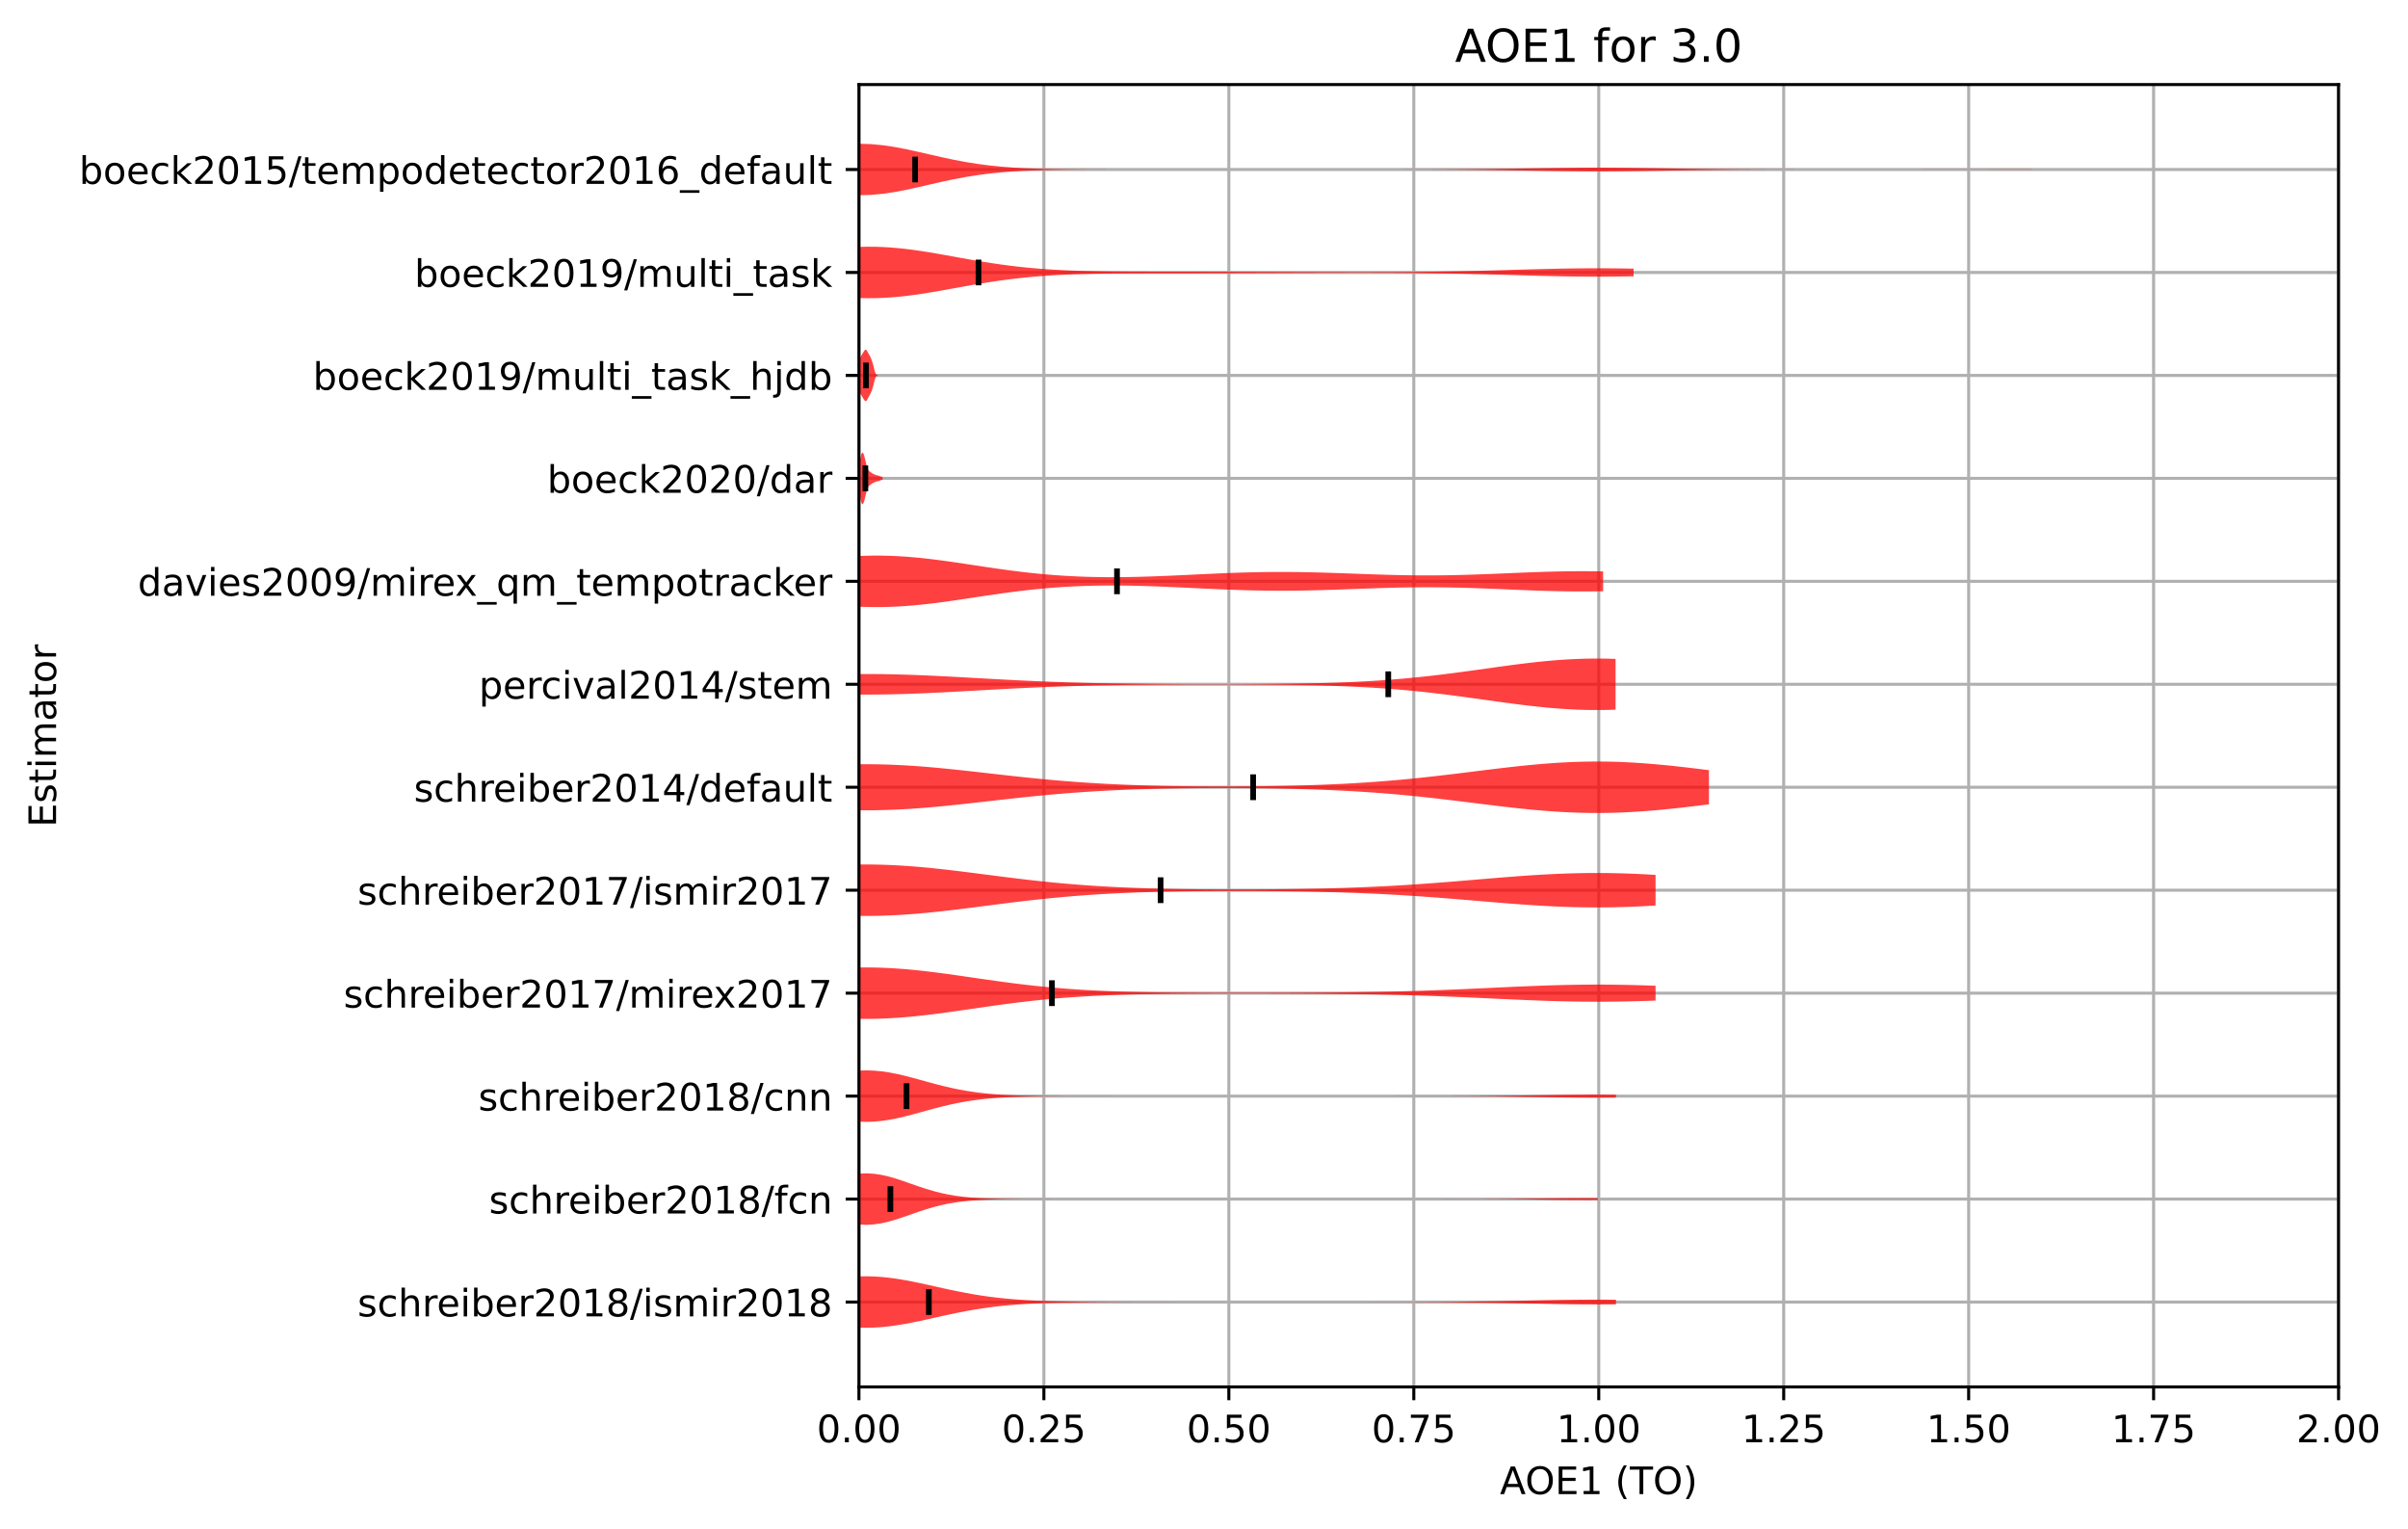 <?xml version="1.0" encoding="utf-8" standalone="no"?>
<!DOCTYPE svg PUBLIC "-//W3C//DTD SVG 1.1//EN"
  "http://www.w3.org/Graphics/SVG/1.1/DTD/svg11.dtd">
<!-- Created with matplotlib (https://matplotlib.org/) -->
<svg height="403.602pt" version="1.1" viewBox="0 0 635.68 403.602" width="635.68pt" xmlns="http://www.w3.org/2000/svg" xmlns:xlink="http://www.w3.org/1999/xlink">
 <defs>
  <style type="text/css">*{stroke-linecap:butt;stroke-linejoin:round;}</style>
 </defs>
 <g id="figure_1">
  <g id="patch_1">
   <path d="M -0 403.602 
L 635.68 403.602 
L 635.68 0 
L -0 0 
z
" style="fill:#ffffff;"/>
  </g>
  <g id="axes_1">
   <g id="patch_2">
    <path d="M 226.747 366.046 
L 617.347 366.046 
L 617.347 22.318 
L 226.747 22.318 
z
" style="fill:#ffffff;"/>
   </g>
   <g id="matplotlib.axis_1">
    <g id="xtick_1">
     <g id="line2d_1">
      <path clip-path="url(#p4c0ac67b35)" d="M 226.747 366.046 
L 226.747 22.318 
" style="fill:none;stroke:#b0b0b0;stroke-linecap:square;stroke-width:0.8;"/>
     </g>
     <g id="line2d_2">
      <defs>
       <path d="M 0 0 
L 0 3.5 
" id="m5a0249af8c" style="stroke:#000000;stroke-width:0.8;"/>
      </defs>
      <g>
       <use style="stroke:#000000;stroke-width:0.8;" x="226.747" xlink:href="#m5a0249af8c" y="366.046"/>
      </g>
     </g>
     <g id="text_1">
      <!-- 0.00 -->
      <g transform="translate(215.614 380.645)scale(0.1 -0.1)">
       <defs>
        <path d="M 31.781 66.406 
Q 24.172 66.406 20.328 58.906 
Q 16.5 51.422 16.5 36.375 
Q 16.5 21.391 20.328 13.891 
Q 24.172 6.391 31.781 6.391 
Q 39.453 6.391 43.281 13.891 
Q 47.125 21.391 47.125 36.375 
Q 47.125 51.422 43.281 58.906 
Q 39.453 66.406 31.781 66.406 
z
M 31.781 74.219 
Q 44.047 74.219 50.516 64.516 
Q 56.984 54.828 56.984 36.375 
Q 56.984 17.969 50.516 8.266 
Q 44.047 -1.422 31.781 -1.422 
Q 19.531 -1.422 13.062 8.266 
Q 6.594 17.969 6.594 36.375 
Q 6.594 54.828 13.062 64.516 
Q 19.531 74.219 31.781 74.219 
z
" id="DejaVuSans-48"/>
        <path d="M 10.688 12.406 
L 21 12.406 
L 21 0 
L 10.688 0 
z
" id="DejaVuSans-46"/>
       </defs>
       <use xlink:href="#DejaVuSans-48"/>
       <use x="63.623" xlink:href="#DejaVuSans-46"/>
       <use x="95.41" xlink:href="#DejaVuSans-48"/>
       <use x="159.033" xlink:href="#DejaVuSans-48"/>
      </g>
     </g>
    </g>
    <g id="xtick_2">
     <g id="line2d_3">
      <path clip-path="url(#p4c0ac67b35)" d="M 275.572 366.046 
L 275.572 22.318 
" style="fill:none;stroke:#b0b0b0;stroke-linecap:square;stroke-width:0.8;"/>
     </g>
     <g id="line2d_4">
      <g>
       <use style="stroke:#000000;stroke-width:0.8;" x="275.572" xlink:href="#m5a0249af8c" y="366.046"/>
      </g>
     </g>
     <g id="text_2">
      <!-- 0.25 -->
      <g transform="translate(264.439 380.645)scale(0.1 -0.1)">
       <defs>
        <path d="M 19.188 8.297 
L 53.609 8.297 
L 53.609 0 
L 7.328 0 
L 7.328 8.297 
Q 12.938 14.109 22.625 23.891 
Q 32.328 33.688 34.812 36.531 
Q 39.547 41.844 41.422 45.531 
Q 43.312 49.219 43.312 52.781 
Q 43.312 58.594 39.234 62.25 
Q 35.156 65.922 28.609 65.922 
Q 23.969 65.922 18.812 64.312 
Q 13.672 62.703 7.812 59.422 
L 7.812 69.391 
Q 13.766 71.781 18.938 73 
Q 24.125 74.219 28.422 74.219 
Q 39.75 74.219 46.484 68.547 
Q 53.219 62.891 53.219 53.422 
Q 53.219 48.922 51.531 44.891 
Q 49.859 40.875 45.406 35.406 
Q 44.188 33.984 37.641 27.219 
Q 31.109 20.453 19.188 8.297 
z
" id="DejaVuSans-50"/>
        <path d="M 10.797 72.906 
L 49.516 72.906 
L 49.516 64.594 
L 19.828 64.594 
L 19.828 46.734 
Q 21.969 47.469 24.109 47.828 
Q 26.266 48.188 28.422 48.188 
Q 40.625 48.188 47.75 41.5 
Q 54.891 34.812 54.891 23.391 
Q 54.891 11.625 47.562 5.094 
Q 40.234 -1.422 26.906 -1.422 
Q 22.312 -1.422 17.547 -0.641 
Q 12.797 0.141 7.719 1.703 
L 7.719 11.625 
Q 12.109 9.234 16.797 8.062 
Q 21.484 6.891 26.703 6.891 
Q 35.156 6.891 40.078 11.328 
Q 45.016 15.766 45.016 23.391 
Q 45.016 31 40.078 35.438 
Q 35.156 39.891 26.703 39.891 
Q 22.75 39.891 18.812 39.016 
Q 14.891 38.141 10.797 36.281 
z
" id="DejaVuSans-53"/>
       </defs>
       <use xlink:href="#DejaVuSans-48"/>
       <use x="63.623" xlink:href="#DejaVuSans-46"/>
       <use x="95.41" xlink:href="#DejaVuSans-50"/>
       <use x="159.033" xlink:href="#DejaVuSans-53"/>
      </g>
     </g>
    </g>
    <g id="xtick_3">
     <g id="line2d_5">
      <path clip-path="url(#p4c0ac67b35)" d="M 324.397 366.046 
L 324.397 22.318 
" style="fill:none;stroke:#b0b0b0;stroke-linecap:square;stroke-width:0.8;"/>
     </g>
     <g id="line2d_6">
      <g>
       <use style="stroke:#000000;stroke-width:0.8;" x="324.397" xlink:href="#m5a0249af8c" y="366.046"/>
      </g>
     </g>
     <g id="text_3">
      <!-- 0.50 -->
      <g transform="translate(313.264 380.645)scale(0.1 -0.1)">
       <use xlink:href="#DejaVuSans-48"/>
       <use x="63.623" xlink:href="#DejaVuSans-46"/>
       <use x="95.41" xlink:href="#DejaVuSans-53"/>
       <use x="159.033" xlink:href="#DejaVuSans-48"/>
      </g>
     </g>
    </g>
    <g id="xtick_4">
     <g id="line2d_7">
      <path clip-path="url(#p4c0ac67b35)" d="M 373.222 366.046 
L 373.222 22.318 
" style="fill:none;stroke:#b0b0b0;stroke-linecap:square;stroke-width:0.8;"/>
     </g>
     <g id="line2d_8">
      <g>
       <use style="stroke:#000000;stroke-width:0.8;" x="373.222" xlink:href="#m5a0249af8c" y="366.046"/>
      </g>
     </g>
     <g id="text_4">
      <!-- 0.75 -->
      <g transform="translate(362.089 380.645)scale(0.1 -0.1)">
       <defs>
        <path d="M 8.203 72.906 
L 55.078 72.906 
L 55.078 68.703 
L 28.609 0 
L 18.312 0 
L 43.219 64.594 
L 8.203 64.594 
z
" id="DejaVuSans-55"/>
       </defs>
       <use xlink:href="#DejaVuSans-48"/>
       <use x="63.623" xlink:href="#DejaVuSans-46"/>
       <use x="95.41" xlink:href="#DejaVuSans-55"/>
       <use x="159.033" xlink:href="#DejaVuSans-53"/>
      </g>
     </g>
    </g>
    <g id="xtick_5">
     <g id="line2d_9">
      <path clip-path="url(#p4c0ac67b35)" d="M 422.047 366.046 
L 422.047 22.318 
" style="fill:none;stroke:#b0b0b0;stroke-linecap:square;stroke-width:0.8;"/>
     </g>
     <g id="line2d_10">
      <g>
       <use style="stroke:#000000;stroke-width:0.8;" x="422.047" xlink:href="#m5a0249af8c" y="366.046"/>
      </g>
     </g>
     <g id="text_5">
      <!-- 1.00 -->
      <g transform="translate(410.914 380.645)scale(0.1 -0.1)">
       <defs>
        <path d="M 12.406 8.297 
L 28.516 8.297 
L 28.516 63.922 
L 10.984 60.406 
L 10.984 69.391 
L 28.422 72.906 
L 38.281 72.906 
L 38.281 8.297 
L 54.391 8.297 
L 54.391 0 
L 12.406 0 
z
" id="DejaVuSans-49"/>
       </defs>
       <use xlink:href="#DejaVuSans-49"/>
       <use x="63.623" xlink:href="#DejaVuSans-46"/>
       <use x="95.41" xlink:href="#DejaVuSans-48"/>
       <use x="159.033" xlink:href="#DejaVuSans-48"/>
      </g>
     </g>
    </g>
    <g id="xtick_6">
     <g id="line2d_11">
      <path clip-path="url(#p4c0ac67b35)" d="M 470.872 366.046 
L 470.872 22.318 
" style="fill:none;stroke:#b0b0b0;stroke-linecap:square;stroke-width:0.8;"/>
     </g>
     <g id="line2d_12">
      <g>
       <use style="stroke:#000000;stroke-width:0.8;" x="470.872" xlink:href="#m5a0249af8c" y="366.046"/>
      </g>
     </g>
     <g id="text_6">
      <!-- 1.25 -->
      <g transform="translate(459.739 380.645)scale(0.1 -0.1)">
       <use xlink:href="#DejaVuSans-49"/>
       <use x="63.623" xlink:href="#DejaVuSans-46"/>
       <use x="95.41" xlink:href="#DejaVuSans-50"/>
       <use x="159.033" xlink:href="#DejaVuSans-53"/>
      </g>
     </g>
    </g>
    <g id="xtick_7">
     <g id="line2d_13">
      <path clip-path="url(#p4c0ac67b35)" d="M 519.697 366.046 
L 519.697 22.318 
" style="fill:none;stroke:#b0b0b0;stroke-linecap:square;stroke-width:0.8;"/>
     </g>
     <g id="line2d_14">
      <g>
       <use style="stroke:#000000;stroke-width:0.8;" x="519.697" xlink:href="#m5a0249af8c" y="366.046"/>
      </g>
     </g>
     <g id="text_7">
      <!-- 1.50 -->
      <g transform="translate(508.564 380.645)scale(0.1 -0.1)">
       <use xlink:href="#DejaVuSans-49"/>
       <use x="63.623" xlink:href="#DejaVuSans-46"/>
       <use x="95.41" xlink:href="#DejaVuSans-53"/>
       <use x="159.033" xlink:href="#DejaVuSans-48"/>
      </g>
     </g>
    </g>
    <g id="xtick_8">
     <g id="line2d_15">
      <path clip-path="url(#p4c0ac67b35)" d="M 568.522 366.046 
L 568.522 22.318 
" style="fill:none;stroke:#b0b0b0;stroke-linecap:square;stroke-width:0.8;"/>
     </g>
     <g id="line2d_16">
      <g>
       <use style="stroke:#000000;stroke-width:0.8;" x="568.522" xlink:href="#m5a0249af8c" y="366.046"/>
      </g>
     </g>
     <g id="text_8">
      <!-- 1.75 -->
      <g transform="translate(557.389 380.645)scale(0.1 -0.1)">
       <use xlink:href="#DejaVuSans-49"/>
       <use x="63.623" xlink:href="#DejaVuSans-46"/>
       <use x="95.41" xlink:href="#DejaVuSans-55"/>
       <use x="159.033" xlink:href="#DejaVuSans-53"/>
      </g>
     </g>
    </g>
    <g id="xtick_9">
     <g id="line2d_17">
      <path clip-path="url(#p4c0ac67b35)" d="M 617.347 366.046 
L 617.347 22.318 
" style="fill:none;stroke:#b0b0b0;stroke-linecap:square;stroke-width:0.8;"/>
     </g>
     <g id="line2d_18">
      <g>
       <use style="stroke:#000000;stroke-width:0.8;" x="617.347" xlink:href="#m5a0249af8c" y="366.046"/>
      </g>
     </g>
     <g id="text_9">
      <!-- 2.00 -->
      <g transform="translate(606.214 380.645)scale(0.1 -0.1)">
       <use xlink:href="#DejaVuSans-50"/>
       <use x="63.623" xlink:href="#DejaVuSans-46"/>
       <use x="95.41" xlink:href="#DejaVuSans-48"/>
       <use x="159.033" xlink:href="#DejaVuSans-48"/>
      </g>
     </g>
    </g>
    <g id="text_10">
     <!-- AOE1 (TO) -->
     <g transform="translate(395.957 394.323)scale(0.1 -0.1)">
      <defs>
       <path d="M 34.188 63.188 
L 20.797 26.906 
L 47.609 26.906 
z
M 28.609 72.906 
L 39.797 72.906 
L 67.578 0 
L 57.328 0 
L 50.688 18.703 
L 17.828 18.703 
L 11.188 0 
L 0.781 0 
z
" id="DejaVuSans-65"/>
       <path d="M 39.406 66.219 
Q 28.656 66.219 22.328 58.203 
Q 16.016 50.203 16.016 36.375 
Q 16.016 22.609 22.328 14.594 
Q 28.656 6.594 39.406 6.594 
Q 50.141 6.594 56.422 14.594 
Q 62.703 22.609 62.703 36.375 
Q 62.703 50.203 56.422 58.203 
Q 50.141 66.219 39.406 66.219 
z
M 39.406 74.219 
Q 54.734 74.219 63.906 63.938 
Q 73.094 53.656 73.094 36.375 
Q 73.094 19.141 63.906 8.859 
Q 54.734 -1.422 39.406 -1.422 
Q 24.031 -1.422 14.812 8.828 
Q 5.609 19.094 5.609 36.375 
Q 5.609 53.656 14.812 63.938 
Q 24.031 74.219 39.406 74.219 
z
" id="DejaVuSans-79"/>
       <path d="M 9.812 72.906 
L 55.906 72.906 
L 55.906 64.594 
L 19.672 64.594 
L 19.672 43.016 
L 54.391 43.016 
L 54.391 34.719 
L 19.672 34.719 
L 19.672 8.297 
L 56.781 8.297 
L 56.781 0 
L 9.812 0 
z
" id="DejaVuSans-69"/>
       <path id="DejaVuSans-32"/>
       <path d="M 31 75.875 
Q 24.469 64.656 21.281 53.656 
Q 18.109 42.672 18.109 31.391 
Q 18.109 20.125 21.312 9.062 
Q 24.516 -2 31 -13.188 
L 23.188 -13.188 
Q 15.875 -1.703 12.234 9.375 
Q 8.594 20.453 8.594 31.391 
Q 8.594 42.281 12.203 53.312 
Q 15.828 64.359 23.188 75.875 
z
" id="DejaVuSans-40"/>
       <path d="M -0.297 72.906 
L 61.375 72.906 
L 61.375 64.594 
L 35.5 64.594 
L 35.5 0 
L 25.594 0 
L 25.594 64.594 
L -0.297 64.594 
z
" id="DejaVuSans-84"/>
       <path d="M 8.016 75.875 
L 15.828 75.875 
Q 23.141 64.359 26.781 53.312 
Q 30.422 42.281 30.422 31.391 
Q 30.422 20.453 26.781 9.375 
Q 23.141 -1.703 15.828 -13.188 
L 8.016 -13.188 
Q 14.5 -2 17.703 9.062 
Q 20.906 20.125 20.906 31.391 
Q 20.906 42.672 17.703 53.656 
Q 14.5 64.656 8.016 75.875 
z
" id="DejaVuSans-41"/>
      </defs>
      <use xlink:href="#DejaVuSans-65"/>
      <use x="66.658" xlink:href="#DejaVuSans-79"/>
      <use x="145.369" xlink:href="#DejaVuSans-69"/>
      <use x="208.553" xlink:href="#DejaVuSans-49"/>
      <use x="272.176" xlink:href="#DejaVuSans-32"/>
      <use x="303.963" xlink:href="#DejaVuSans-40"/>
      <use x="342.977" xlink:href="#DejaVuSans-84"/>
      <use x="404.061" xlink:href="#DejaVuSans-79"/>
      <use x="482.771" xlink:href="#DejaVuSans-41"/>
     </g>
    </g>
   </g>
   <g id="matplotlib.axis_2">
    <g id="ytick_1">
     <g id="line2d_19">
      <path clip-path="url(#p4c0ac67b35)" d="M 226.747 343.629 
L 617.347 343.629 
" style="fill:none;stroke:#b0b0b0;stroke-linecap:square;stroke-width:0.8;"/>
     </g>
     <g id="line2d_20">
      <defs>
       <path d="M 0 0 
L -3.5 0 
" id="m60928c2f2c" style="stroke:#000000;stroke-width:0.8;"/>
      </defs>
      <g>
       <use style="stroke:#000000;stroke-width:0.8;" x="226.747" xlink:href="#m60928c2f2c" y="343.629"/>
      </g>
     </g>
     <g id="text_11">
      <!-- schreiber2018/ismir2018 -->
      <g transform="translate(94.386 347.428)scale(0.1 -0.1)">
       <defs>
        <path d="M 44.281 53.078 
L 44.281 44.578 
Q 40.484 46.531 36.375 47.5 
Q 32.281 48.484 27.875 48.484 
Q 21.188 48.484 17.844 46.438 
Q 14.5 44.391 14.5 40.281 
Q 14.5 37.156 16.891 35.375 
Q 19.281 33.594 26.516 31.984 
L 29.594 31.297 
Q 39.156 29.25 43.188 25.516 
Q 47.219 21.781 47.219 15.094 
Q 47.219 7.469 41.188 3.016 
Q 35.156 -1.422 24.609 -1.422 
Q 20.219 -1.422 15.453 -0.562 
Q 10.688 0.297 5.422 2 
L 5.422 11.281 
Q 10.406 8.688 15.234 7.391 
Q 20.062 6.109 24.812 6.109 
Q 31.156 6.109 34.562 8.281 
Q 37.984 10.453 37.984 14.406 
Q 37.984 18.062 35.516 20.016 
Q 33.062 21.969 24.703 23.781 
L 21.578 24.516 
Q 13.234 26.266 9.516 29.906 
Q 5.812 33.547 5.812 39.891 
Q 5.812 47.609 11.281 51.797 
Q 16.75 56 26.812 56 
Q 31.781 56 36.172 55.266 
Q 40.578 54.547 44.281 53.078 
z
" id="DejaVuSans-115"/>
        <path d="M 48.781 52.594 
L 48.781 44.188 
Q 44.969 46.297 41.141 47.344 
Q 37.312 48.391 33.406 48.391 
Q 24.656 48.391 19.812 42.844 
Q 14.984 37.312 14.984 27.297 
Q 14.984 17.281 19.812 11.734 
Q 24.656 6.203 33.406 6.203 
Q 37.312 6.203 41.141 7.25 
Q 44.969 8.297 48.781 10.406 
L 48.781 2.094 
Q 45.016 0.344 40.984 -0.531 
Q 36.969 -1.422 32.422 -1.422 
Q 20.062 -1.422 12.781 6.344 
Q 5.516 14.109 5.516 27.297 
Q 5.516 40.672 12.859 48.328 
Q 20.219 56 33.016 56 
Q 37.156 56 41.109 55.141 
Q 45.062 54.297 48.781 52.594 
z
" id="DejaVuSans-99"/>
        <path d="M 54.891 33.016 
L 54.891 0 
L 45.906 0 
L 45.906 32.719 
Q 45.906 40.484 42.875 44.328 
Q 39.844 48.188 33.797 48.188 
Q 26.516 48.188 22.312 43.547 
Q 18.109 38.922 18.109 30.906 
L 18.109 0 
L 9.078 0 
L 9.078 75.984 
L 18.109 75.984 
L 18.109 46.188 
Q 21.344 51.125 25.703 53.562 
Q 30.078 56 35.797 56 
Q 45.219 56 50.047 50.172 
Q 54.891 44.344 54.891 33.016 
z
" id="DejaVuSans-104"/>
        <path d="M 41.109 46.297 
Q 39.594 47.172 37.812 47.578 
Q 36.031 48 33.891 48 
Q 26.266 48 22.188 43.047 
Q 18.109 38.094 18.109 28.812 
L 18.109 0 
L 9.078 0 
L 9.078 54.688 
L 18.109 54.688 
L 18.109 46.188 
Q 20.953 51.172 25.484 53.578 
Q 30.031 56 36.531 56 
Q 37.453 56 38.578 55.875 
Q 39.703 55.766 41.062 55.516 
z
" id="DejaVuSans-114"/>
        <path d="M 56.203 29.594 
L 56.203 25.203 
L 14.891 25.203 
Q 15.484 15.922 20.484 11.062 
Q 25.484 6.203 34.422 6.203 
Q 39.594 6.203 44.453 7.469 
Q 49.312 8.734 54.109 11.281 
L 54.109 2.781 
Q 49.266 0.734 44.188 -0.344 
Q 39.109 -1.422 33.891 -1.422 
Q 20.797 -1.422 13.156 6.188 
Q 5.516 13.812 5.516 26.812 
Q 5.516 40.234 12.766 48.109 
Q 20.016 56 32.328 56 
Q 43.359 56 49.781 48.891 
Q 56.203 41.797 56.203 29.594 
z
M 47.219 32.234 
Q 47.125 39.594 43.094 43.984 
Q 39.062 48.391 32.422 48.391 
Q 24.906 48.391 20.391 44.141 
Q 15.875 39.891 15.188 32.172 
z
" id="DejaVuSans-101"/>
        <path d="M 9.422 54.688 
L 18.406 54.688 
L 18.406 0 
L 9.422 0 
z
M 9.422 75.984 
L 18.406 75.984 
L 18.406 64.594 
L 9.422 64.594 
z
" id="DejaVuSans-105"/>
        <path d="M 48.688 27.297 
Q 48.688 37.203 44.609 42.844 
Q 40.531 48.484 33.406 48.484 
Q 26.266 48.484 22.188 42.844 
Q 18.109 37.203 18.109 27.297 
Q 18.109 17.391 22.188 11.75 
Q 26.266 6.109 33.406 6.109 
Q 40.531 6.109 44.609 11.75 
Q 48.688 17.391 48.688 27.297 
z
M 18.109 46.391 
Q 20.953 51.266 25.266 53.625 
Q 29.594 56 35.594 56 
Q 45.562 56 51.781 48.094 
Q 58.016 40.188 58.016 27.297 
Q 58.016 14.406 51.781 6.484 
Q 45.562 -1.422 35.594 -1.422 
Q 29.594 -1.422 25.266 0.953 
Q 20.953 3.328 18.109 8.203 
L 18.109 0 
L 9.078 0 
L 9.078 75.984 
L 18.109 75.984 
z
" id="DejaVuSans-98"/>
        <path d="M 31.781 34.625 
Q 24.75 34.625 20.719 30.859 
Q 16.703 27.094 16.703 20.516 
Q 16.703 13.922 20.719 10.156 
Q 24.75 6.391 31.781 6.391 
Q 38.812 6.391 42.859 10.172 
Q 46.922 13.969 46.922 20.516 
Q 46.922 27.094 42.891 30.859 
Q 38.875 34.625 31.781 34.625 
z
M 21.922 38.812 
Q 15.578 40.375 12.031 44.719 
Q 8.5 49.078 8.5 55.328 
Q 8.5 64.062 14.719 69.141 
Q 20.953 74.219 31.781 74.219 
Q 42.672 74.219 48.875 69.141 
Q 55.078 64.062 55.078 55.328 
Q 55.078 49.078 51.531 44.719 
Q 48 40.375 41.703 38.812 
Q 48.828 37.156 52.797 32.312 
Q 56.781 27.484 56.781 20.516 
Q 56.781 9.906 50.312 4.234 
Q 43.844 -1.422 31.781 -1.422 
Q 19.734 -1.422 13.25 4.234 
Q 6.781 9.906 6.781 20.516 
Q 6.781 27.484 10.781 32.312 
Q 14.797 37.156 21.922 38.812 
z
M 18.312 54.391 
Q 18.312 48.734 21.844 45.562 
Q 25.391 42.391 31.781 42.391 
Q 38.141 42.391 41.719 45.562 
Q 45.312 48.734 45.312 54.391 
Q 45.312 60.062 41.719 63.234 
Q 38.141 66.406 31.781 66.406 
Q 25.391 66.406 21.844 63.234 
Q 18.312 60.062 18.312 54.391 
z
" id="DejaVuSans-56"/>
        <path d="M 25.391 72.906 
L 33.688 72.906 
L 8.297 -9.281 
L 0 -9.281 
z
" id="DejaVuSans-47"/>
        <path d="M 52 44.188 
Q 55.375 50.25 60.062 53.125 
Q 64.75 56 71.094 56 
Q 79.641 56 84.281 50.016 
Q 88.922 44.047 88.922 33.016 
L 88.922 0 
L 79.891 0 
L 79.891 32.719 
Q 79.891 40.578 77.094 44.375 
Q 74.312 48.188 68.609 48.188 
Q 61.625 48.188 57.562 43.547 
Q 53.516 38.922 53.516 30.906 
L 53.516 0 
L 44.484 0 
L 44.484 32.719 
Q 44.484 40.625 41.703 44.406 
Q 38.922 48.188 33.109 48.188 
Q 26.219 48.188 22.156 43.531 
Q 18.109 38.875 18.109 30.906 
L 18.109 0 
L 9.078 0 
L 9.078 54.688 
L 18.109 54.688 
L 18.109 46.188 
Q 21.188 51.219 25.484 53.609 
Q 29.781 56 35.688 56 
Q 41.656 56 45.828 52.969 
Q 50 49.953 52 44.188 
z
" id="DejaVuSans-109"/>
       </defs>
       <use xlink:href="#DejaVuSans-115"/>
       <use x="52.1" xlink:href="#DejaVuSans-99"/>
       <use x="107.08" xlink:href="#DejaVuSans-104"/>
       <use x="170.459" xlink:href="#DejaVuSans-114"/>
       <use x="209.322" xlink:href="#DejaVuSans-101"/>
       <use x="270.846" xlink:href="#DejaVuSans-105"/>
       <use x="298.629" xlink:href="#DejaVuSans-98"/>
       <use x="362.105" xlink:href="#DejaVuSans-101"/>
       <use x="423.629" xlink:href="#DejaVuSans-114"/>
       <use x="464.742" xlink:href="#DejaVuSans-50"/>
       <use x="528.365" xlink:href="#DejaVuSans-48"/>
       <use x="591.988" xlink:href="#DejaVuSans-49"/>
       <use x="655.611" xlink:href="#DejaVuSans-56"/>
       <use x="719.234" xlink:href="#DejaVuSans-47"/>
       <use x="752.926" xlink:href="#DejaVuSans-105"/>
       <use x="780.709" xlink:href="#DejaVuSans-115"/>
       <use x="832.809" xlink:href="#DejaVuSans-109"/>
       <use x="930.221" xlink:href="#DejaVuSans-105"/>
       <use x="958.004" xlink:href="#DejaVuSans-114"/>
       <use x="999.117" xlink:href="#DejaVuSans-50"/>
       <use x="1062.74" xlink:href="#DejaVuSans-48"/>
       <use x="1126.363" xlink:href="#DejaVuSans-49"/>
       <use x="1189.986" xlink:href="#DejaVuSans-56"/>
      </g>
     </g>
    </g>
    <g id="ytick_2">
     <g id="line2d_21">
      <path clip-path="url(#p4c0ac67b35)" d="M 226.747 316.457 
L 617.347 316.457 
" style="fill:none;stroke:#b0b0b0;stroke-linecap:square;stroke-width:0.8;"/>
     </g>
     <g id="line2d_22">
      <g>
       <use style="stroke:#000000;stroke-width:0.8;" x="226.747" xlink:href="#m60928c2f2c" y="316.457"/>
      </g>
     </g>
     <g id="text_12">
      <!-- schreiber2018/fcn -->
      <g transform="translate(129.097 320.256)scale(0.1 -0.1)">
       <defs>
        <path d="M 37.109 75.984 
L 37.109 68.5 
L 28.516 68.5 
Q 23.688 68.5 21.797 66.547 
Q 19.922 64.594 19.922 59.516 
L 19.922 54.688 
L 34.719 54.688 
L 34.719 47.703 
L 19.922 47.703 
L 19.922 0 
L 10.891 0 
L 10.891 47.703 
L 2.297 47.703 
L 2.297 54.688 
L 10.891 54.688 
L 10.891 58.5 
Q 10.891 67.625 15.141 71.797 
Q 19.391 75.984 28.609 75.984 
z
" id="DejaVuSans-102"/>
        <path d="M 54.891 33.016 
L 54.891 0 
L 45.906 0 
L 45.906 32.719 
Q 45.906 40.484 42.875 44.328 
Q 39.844 48.188 33.797 48.188 
Q 26.516 48.188 22.312 43.547 
Q 18.109 38.922 18.109 30.906 
L 18.109 0 
L 9.078 0 
L 9.078 54.688 
L 18.109 54.688 
L 18.109 46.188 
Q 21.344 51.125 25.703 53.562 
Q 30.078 56 35.797 56 
Q 45.219 56 50.047 50.172 
Q 54.891 44.344 54.891 33.016 
z
" id="DejaVuSans-110"/>
       </defs>
       <use xlink:href="#DejaVuSans-115"/>
       <use x="52.1" xlink:href="#DejaVuSans-99"/>
       <use x="107.08" xlink:href="#DejaVuSans-104"/>
       <use x="170.459" xlink:href="#DejaVuSans-114"/>
       <use x="209.322" xlink:href="#DejaVuSans-101"/>
       <use x="270.846" xlink:href="#DejaVuSans-105"/>
       <use x="298.629" xlink:href="#DejaVuSans-98"/>
       <use x="362.105" xlink:href="#DejaVuSans-101"/>
       <use x="423.629" xlink:href="#DejaVuSans-114"/>
       <use x="464.742" xlink:href="#DejaVuSans-50"/>
       <use x="528.365" xlink:href="#DejaVuSans-48"/>
       <use x="591.988" xlink:href="#DejaVuSans-49"/>
       <use x="655.611" xlink:href="#DejaVuSans-56"/>
       <use x="719.234" xlink:href="#DejaVuSans-47"/>
       <use x="752.926" xlink:href="#DejaVuSans-102"/>
       <use x="788.131" xlink:href="#DejaVuSans-99"/>
       <use x="843.111" xlink:href="#DejaVuSans-110"/>
      </g>
     </g>
    </g>
    <g id="ytick_3">
     <g id="line2d_23">
      <path clip-path="url(#p4c0ac67b35)" d="M 226.747 289.285 
L 617.347 289.285 
" style="fill:none;stroke:#b0b0b0;stroke-linecap:square;stroke-width:0.8;"/>
     </g>
     <g id="line2d_24">
      <g>
       <use style="stroke:#000000;stroke-width:0.8;" x="226.747" xlink:href="#m60928c2f2c" y="289.285"/>
      </g>
     </g>
     <g id="text_13">
      <!-- schreiber2018/cnn -->
      <g transform="translate(126.28 293.084)scale(0.1 -0.1)">
       <use xlink:href="#DejaVuSans-115"/>
       <use x="52.1" xlink:href="#DejaVuSans-99"/>
       <use x="107.08" xlink:href="#DejaVuSans-104"/>
       <use x="170.459" xlink:href="#DejaVuSans-114"/>
       <use x="209.322" xlink:href="#DejaVuSans-101"/>
       <use x="270.846" xlink:href="#DejaVuSans-105"/>
       <use x="298.629" xlink:href="#DejaVuSans-98"/>
       <use x="362.105" xlink:href="#DejaVuSans-101"/>
       <use x="423.629" xlink:href="#DejaVuSans-114"/>
       <use x="464.742" xlink:href="#DejaVuSans-50"/>
       <use x="528.365" xlink:href="#DejaVuSans-48"/>
       <use x="591.988" xlink:href="#DejaVuSans-49"/>
       <use x="655.611" xlink:href="#DejaVuSans-56"/>
       <use x="719.234" xlink:href="#DejaVuSans-47"/>
       <use x="752.926" xlink:href="#DejaVuSans-99"/>
       <use x="807.906" xlink:href="#DejaVuSans-110"/>
       <use x="871.285" xlink:href="#DejaVuSans-110"/>
      </g>
     </g>
    </g>
    <g id="ytick_4">
     <g id="line2d_25">
      <path clip-path="url(#p4c0ac67b35)" d="M 226.747 262.113 
L 617.347 262.113 
" style="fill:none;stroke:#b0b0b0;stroke-linecap:square;stroke-width:0.8;"/>
     </g>
     <g id="line2d_26">
      <g>
       <use style="stroke:#000000;stroke-width:0.8;" x="226.747" xlink:href="#m60928c2f2c" y="262.113"/>
      </g>
     </g>
     <g id="text_14">
      <!-- schreiber2017/mirex2017 -->
      <g transform="translate(90.702 265.912)scale(0.1 -0.1)">
       <defs>
        <path d="M 54.891 54.688 
L 35.109 28.078 
L 55.906 0 
L 45.312 0 
L 29.391 21.484 
L 13.484 0 
L 2.875 0 
L 24.125 28.609 
L 4.688 54.688 
L 15.281 54.688 
L 29.781 35.203 
L 44.281 54.688 
z
" id="DejaVuSans-120"/>
       </defs>
       <use xlink:href="#DejaVuSans-115"/>
       <use x="52.1" xlink:href="#DejaVuSans-99"/>
       <use x="107.08" xlink:href="#DejaVuSans-104"/>
       <use x="170.459" xlink:href="#DejaVuSans-114"/>
       <use x="209.322" xlink:href="#DejaVuSans-101"/>
       <use x="270.846" xlink:href="#DejaVuSans-105"/>
       <use x="298.629" xlink:href="#DejaVuSans-98"/>
       <use x="362.105" xlink:href="#DejaVuSans-101"/>
       <use x="423.629" xlink:href="#DejaVuSans-114"/>
       <use x="464.742" xlink:href="#DejaVuSans-50"/>
       <use x="528.365" xlink:href="#DejaVuSans-48"/>
       <use x="591.988" xlink:href="#DejaVuSans-49"/>
       <use x="655.611" xlink:href="#DejaVuSans-55"/>
       <use x="719.234" xlink:href="#DejaVuSans-47"/>
       <use x="752.926" xlink:href="#DejaVuSans-109"/>
       <use x="850.338" xlink:href="#DejaVuSans-105"/>
       <use x="878.121" xlink:href="#DejaVuSans-114"/>
       <use x="916.984" xlink:href="#DejaVuSans-101"/>
       <use x="976.758" xlink:href="#DejaVuSans-120"/>
       <use x="1035.938" xlink:href="#DejaVuSans-50"/>
       <use x="1099.561" xlink:href="#DejaVuSans-48"/>
       <use x="1163.184" xlink:href="#DejaVuSans-49"/>
       <use x="1226.807" xlink:href="#DejaVuSans-55"/>
      </g>
     </g>
    </g>
    <g id="ytick_5">
     <g id="line2d_27">
      <path clip-path="url(#p4c0ac67b35)" d="M 226.747 234.94 
L 617.347 234.94 
" style="fill:none;stroke:#b0b0b0;stroke-linecap:square;stroke-width:0.8;"/>
     </g>
     <g id="line2d_28">
      <g>
       <use style="stroke:#000000;stroke-width:0.8;" x="226.747" xlink:href="#m60928c2f2c" y="234.94"/>
      </g>
     </g>
     <g id="text_15">
      <!-- schreiber2017/ismir2017 -->
      <g transform="translate(94.386 238.74)scale(0.1 -0.1)">
       <use xlink:href="#DejaVuSans-115"/>
       <use x="52.1" xlink:href="#DejaVuSans-99"/>
       <use x="107.08" xlink:href="#DejaVuSans-104"/>
       <use x="170.459" xlink:href="#DejaVuSans-114"/>
       <use x="209.322" xlink:href="#DejaVuSans-101"/>
       <use x="270.846" xlink:href="#DejaVuSans-105"/>
       <use x="298.629" xlink:href="#DejaVuSans-98"/>
       <use x="362.105" xlink:href="#DejaVuSans-101"/>
       <use x="423.629" xlink:href="#DejaVuSans-114"/>
       <use x="464.742" xlink:href="#DejaVuSans-50"/>
       <use x="528.365" xlink:href="#DejaVuSans-48"/>
       <use x="591.988" xlink:href="#DejaVuSans-49"/>
       <use x="655.611" xlink:href="#DejaVuSans-55"/>
       <use x="719.234" xlink:href="#DejaVuSans-47"/>
       <use x="752.926" xlink:href="#DejaVuSans-105"/>
       <use x="780.709" xlink:href="#DejaVuSans-115"/>
       <use x="832.809" xlink:href="#DejaVuSans-109"/>
       <use x="930.221" xlink:href="#DejaVuSans-105"/>
       <use x="958.004" xlink:href="#DejaVuSans-114"/>
       <use x="999.117" xlink:href="#DejaVuSans-50"/>
       <use x="1062.74" xlink:href="#DejaVuSans-48"/>
       <use x="1126.363" xlink:href="#DejaVuSans-49"/>
       <use x="1189.986" xlink:href="#DejaVuSans-55"/>
      </g>
     </g>
    </g>
    <g id="ytick_6">
     <g id="line2d_29">
      <path clip-path="url(#p4c0ac67b35)" d="M 226.747 207.768 
L 617.347 207.768 
" style="fill:none;stroke:#b0b0b0;stroke-linecap:square;stroke-width:0.8;"/>
     </g>
     <g id="line2d_30">
      <g>
       <use style="stroke:#000000;stroke-width:0.8;" x="226.747" xlink:href="#m60928c2f2c" y="207.768"/>
      </g>
     </g>
     <g id="text_16">
      <!-- schreiber2014/default -->
      <g transform="translate(109.267 211.567)scale(0.1 -0.1)">
       <defs>
        <path d="M 37.797 64.312 
L 12.891 25.391 
L 37.797 25.391 
z
M 35.203 72.906 
L 47.609 72.906 
L 47.609 25.391 
L 58.016 25.391 
L 58.016 17.188 
L 47.609 17.188 
L 47.609 0 
L 37.797 0 
L 37.797 17.188 
L 4.891 17.188 
L 4.891 26.703 
z
" id="DejaVuSans-52"/>
        <path d="M 45.406 46.391 
L 45.406 75.984 
L 54.391 75.984 
L 54.391 0 
L 45.406 0 
L 45.406 8.203 
Q 42.578 3.328 38.25 0.953 
Q 33.938 -1.422 27.875 -1.422 
Q 17.969 -1.422 11.734 6.484 
Q 5.516 14.406 5.516 27.297 
Q 5.516 40.188 11.734 48.094 
Q 17.969 56 27.875 56 
Q 33.938 56 38.25 53.625 
Q 42.578 51.266 45.406 46.391 
z
M 14.797 27.297 
Q 14.797 17.391 18.875 11.75 
Q 22.953 6.109 30.078 6.109 
Q 37.203 6.109 41.297 11.75 
Q 45.406 17.391 45.406 27.297 
Q 45.406 37.203 41.297 42.844 
Q 37.203 48.484 30.078 48.484 
Q 22.953 48.484 18.875 42.844 
Q 14.797 37.203 14.797 27.297 
z
" id="DejaVuSans-100"/>
        <path d="M 34.281 27.484 
Q 23.391 27.484 19.188 25 
Q 14.984 22.516 14.984 16.5 
Q 14.984 11.719 18.141 8.906 
Q 21.297 6.109 26.703 6.109 
Q 34.188 6.109 38.703 11.406 
Q 43.219 16.703 43.219 25.484 
L 43.219 27.484 
z
M 52.203 31.203 
L 52.203 0 
L 43.219 0 
L 43.219 8.297 
Q 40.141 3.328 35.547 0.953 
Q 30.953 -1.422 24.312 -1.422 
Q 15.922 -1.422 10.953 3.297 
Q 6 8.016 6 15.922 
Q 6 25.141 12.172 29.828 
Q 18.359 34.516 30.609 34.516 
L 43.219 34.516 
L 43.219 35.406 
Q 43.219 41.609 39.141 45 
Q 35.062 48.391 27.688 48.391 
Q 23 48.391 18.547 47.266 
Q 14.109 46.141 10.016 43.891 
L 10.016 52.203 
Q 14.938 54.109 19.578 55.047 
Q 24.219 56 28.609 56 
Q 40.484 56 46.344 49.844 
Q 52.203 43.703 52.203 31.203 
z
" id="DejaVuSans-97"/>
        <path d="M 8.5 21.578 
L 8.5 54.688 
L 17.484 54.688 
L 17.484 21.922 
Q 17.484 14.156 20.5 10.266 
Q 23.531 6.391 29.594 6.391 
Q 36.859 6.391 41.078 11.031 
Q 45.312 15.672 45.312 23.688 
L 45.312 54.688 
L 54.297 54.688 
L 54.297 0 
L 45.312 0 
L 45.312 8.406 
Q 42.047 3.422 37.719 1 
Q 33.406 -1.422 27.688 -1.422 
Q 18.266 -1.422 13.375 4.438 
Q 8.5 10.297 8.5 21.578 
z
M 31.109 56 
z
" id="DejaVuSans-117"/>
        <path d="M 9.422 75.984 
L 18.406 75.984 
L 18.406 0 
L 9.422 0 
z
" id="DejaVuSans-108"/>
        <path d="M 18.312 70.219 
L 18.312 54.688 
L 36.812 54.688 
L 36.812 47.703 
L 18.312 47.703 
L 18.312 18.016 
Q 18.312 11.328 20.141 9.422 
Q 21.969 7.516 27.594 7.516 
L 36.812 7.516 
L 36.812 0 
L 27.594 0 
Q 17.188 0 13.234 3.875 
Q 9.281 7.766 9.281 18.016 
L 9.281 47.703 
L 2.688 47.703 
L 2.688 54.688 
L 9.281 54.688 
L 9.281 70.219 
z
" id="DejaVuSans-116"/>
       </defs>
       <use xlink:href="#DejaVuSans-115"/>
       <use x="52.1" xlink:href="#DejaVuSans-99"/>
       <use x="107.08" xlink:href="#DejaVuSans-104"/>
       <use x="170.459" xlink:href="#DejaVuSans-114"/>
       <use x="209.322" xlink:href="#DejaVuSans-101"/>
       <use x="270.846" xlink:href="#DejaVuSans-105"/>
       <use x="298.629" xlink:href="#DejaVuSans-98"/>
       <use x="362.105" xlink:href="#DejaVuSans-101"/>
       <use x="423.629" xlink:href="#DejaVuSans-114"/>
       <use x="464.742" xlink:href="#DejaVuSans-50"/>
       <use x="528.365" xlink:href="#DejaVuSans-48"/>
       <use x="591.988" xlink:href="#DejaVuSans-49"/>
       <use x="655.611" xlink:href="#DejaVuSans-52"/>
       <use x="719.234" xlink:href="#DejaVuSans-47"/>
       <use x="752.926" xlink:href="#DejaVuSans-100"/>
       <use x="816.402" xlink:href="#DejaVuSans-101"/>
       <use x="877.926" xlink:href="#DejaVuSans-102"/>
       <use x="913.131" xlink:href="#DejaVuSans-97"/>
       <use x="974.41" xlink:href="#DejaVuSans-117"/>
       <use x="1037.789" xlink:href="#DejaVuSans-108"/>
       <use x="1065.572" xlink:href="#DejaVuSans-116"/>
      </g>
     </g>
    </g>
    <g id="ytick_7">
     <g id="line2d_31">
      <path clip-path="url(#p4c0ac67b35)" d="M 226.747 180.596 
L 617.347 180.596 
" style="fill:none;stroke:#b0b0b0;stroke-linecap:square;stroke-width:0.8;"/>
     </g>
     <g id="line2d_32">
      <g>
       <use style="stroke:#000000;stroke-width:0.8;" x="226.747" xlink:href="#m60928c2f2c" y="180.596"/>
      </g>
     </g>
     <g id="text_17">
      <!-- percival2014/stem -->
      <g transform="translate(126.416 184.395)scale(0.1 -0.1)">
       <defs>
        <path d="M 18.109 8.203 
L 18.109 -20.797 
L 9.078 -20.797 
L 9.078 54.688 
L 18.109 54.688 
L 18.109 46.391 
Q 20.953 51.266 25.266 53.625 
Q 29.594 56 35.594 56 
Q 45.562 56 51.781 48.094 
Q 58.016 40.188 58.016 27.297 
Q 58.016 14.406 51.781 6.484 
Q 45.562 -1.422 35.594 -1.422 
Q 29.594 -1.422 25.266 0.953 
Q 20.953 3.328 18.109 8.203 
z
M 48.688 27.297 
Q 48.688 37.203 44.609 42.844 
Q 40.531 48.484 33.406 48.484 
Q 26.266 48.484 22.188 42.844 
Q 18.109 37.203 18.109 27.297 
Q 18.109 17.391 22.188 11.75 
Q 26.266 6.109 33.406 6.109 
Q 40.531 6.109 44.609 11.75 
Q 48.688 17.391 48.688 27.297 
z
" id="DejaVuSans-112"/>
        <path d="M 2.984 54.688 
L 12.5 54.688 
L 29.594 8.797 
L 46.688 54.688 
L 56.203 54.688 
L 35.688 0 
L 23.484 0 
z
" id="DejaVuSans-118"/>
       </defs>
       <use xlink:href="#DejaVuSans-112"/>
       <use x="63.477" xlink:href="#DejaVuSans-101"/>
       <use x="125" xlink:href="#DejaVuSans-114"/>
       <use x="163.863" xlink:href="#DejaVuSans-99"/>
       <use x="218.844" xlink:href="#DejaVuSans-105"/>
       <use x="246.627" xlink:href="#DejaVuSans-118"/>
       <use x="305.807" xlink:href="#DejaVuSans-97"/>
       <use x="367.086" xlink:href="#DejaVuSans-108"/>
       <use x="394.869" xlink:href="#DejaVuSans-50"/>
       <use x="458.492" xlink:href="#DejaVuSans-48"/>
       <use x="522.115" xlink:href="#DejaVuSans-49"/>
       <use x="585.738" xlink:href="#DejaVuSans-52"/>
       <use x="649.361" xlink:href="#DejaVuSans-47"/>
       <use x="683.053" xlink:href="#DejaVuSans-115"/>
       <use x="735.152" xlink:href="#DejaVuSans-116"/>
       <use x="774.361" xlink:href="#DejaVuSans-101"/>
       <use x="835.885" xlink:href="#DejaVuSans-109"/>
      </g>
     </g>
    </g>
    <g id="ytick_8">
     <g id="line2d_33">
      <path clip-path="url(#p4c0ac67b35)" d="M 226.747 153.424 
L 617.347 153.424 
" style="fill:none;stroke:#b0b0b0;stroke-linecap:square;stroke-width:0.8;"/>
     </g>
     <g id="line2d_34">
      <g>
       <use style="stroke:#000000;stroke-width:0.8;" x="226.747" xlink:href="#m60928c2f2c" y="153.424"/>
      </g>
     </g>
     <g id="text_18">
      <!-- davies2009/mirex_qm_tempotracker -->
      <g transform="translate(36.37 157.223)scale(0.1 -0.1)">
       <defs>
        <path d="M 10.984 1.516 
L 10.984 10.5 
Q 14.703 8.734 18.5 7.812 
Q 22.312 6.891 25.984 6.891 
Q 35.75 6.891 40.891 13.453 
Q 46.047 20.016 46.781 33.406 
Q 43.953 29.203 39.594 26.953 
Q 35.25 24.703 29.984 24.703 
Q 19.047 24.703 12.672 31.312 
Q 6.297 37.938 6.297 49.422 
Q 6.297 60.641 12.938 67.422 
Q 19.578 74.219 30.609 74.219 
Q 43.266 74.219 49.922 64.516 
Q 56.594 54.828 56.594 36.375 
Q 56.594 19.141 48.406 8.859 
Q 40.234 -1.422 26.422 -1.422 
Q 22.703 -1.422 18.891 -0.688 
Q 15.094 0.047 10.984 1.516 
z
M 30.609 32.422 
Q 37.25 32.422 41.125 36.953 
Q 45.016 41.5 45.016 49.422 
Q 45.016 57.281 41.125 61.844 
Q 37.25 66.406 30.609 66.406 
Q 23.969 66.406 20.094 61.844 
Q 16.219 57.281 16.219 49.422 
Q 16.219 41.5 20.094 36.953 
Q 23.969 32.422 30.609 32.422 
z
" id="DejaVuSans-57"/>
        <path d="M 50.984 -16.609 
L 50.984 -23.578 
L -0.984 -23.578 
L -0.984 -16.609 
z
" id="DejaVuSans-95"/>
        <path d="M 14.797 27.297 
Q 14.797 17.391 18.875 11.75 
Q 22.953 6.109 30.078 6.109 
Q 37.203 6.109 41.297 11.75 
Q 45.406 17.391 45.406 27.297 
Q 45.406 37.203 41.297 42.844 
Q 37.203 48.484 30.078 48.484 
Q 22.953 48.484 18.875 42.844 
Q 14.797 37.203 14.797 27.297 
z
M 45.406 8.203 
Q 42.578 3.328 38.25 0.953 
Q 33.938 -1.422 27.875 -1.422 
Q 17.969 -1.422 11.734 6.484 
Q 5.516 14.406 5.516 27.297 
Q 5.516 40.188 11.734 48.094 
Q 17.969 56 27.875 56 
Q 33.938 56 38.25 53.625 
Q 42.578 51.266 45.406 46.391 
L 45.406 54.688 
L 54.391 54.688 
L 54.391 -20.797 
L 45.406 -20.797 
z
" id="DejaVuSans-113"/>
        <path d="M 30.609 48.391 
Q 23.391 48.391 19.188 42.75 
Q 14.984 37.109 14.984 27.297 
Q 14.984 17.484 19.156 11.844 
Q 23.344 6.203 30.609 6.203 
Q 37.797 6.203 41.984 11.859 
Q 46.188 17.531 46.188 27.297 
Q 46.188 37.016 41.984 42.703 
Q 37.797 48.391 30.609 48.391 
z
M 30.609 56 
Q 42.328 56 49.016 48.375 
Q 55.719 40.766 55.719 27.297 
Q 55.719 13.875 49.016 6.219 
Q 42.328 -1.422 30.609 -1.422 
Q 18.844 -1.422 12.172 6.219 
Q 5.516 13.875 5.516 27.297 
Q 5.516 40.766 12.172 48.375 
Q 18.844 56 30.609 56 
z
" id="DejaVuSans-111"/>
        <path d="M 9.078 75.984 
L 18.109 75.984 
L 18.109 31.109 
L 44.922 54.688 
L 56.391 54.688 
L 27.391 29.109 
L 57.625 0 
L 45.906 0 
L 18.109 26.703 
L 18.109 0 
L 9.078 0 
z
" id="DejaVuSans-107"/>
       </defs>
       <use xlink:href="#DejaVuSans-100"/>
       <use x="63.477" xlink:href="#DejaVuSans-97"/>
       <use x="124.756" xlink:href="#DejaVuSans-118"/>
       <use x="183.936" xlink:href="#DejaVuSans-105"/>
       <use x="211.719" xlink:href="#DejaVuSans-101"/>
       <use x="273.242" xlink:href="#DejaVuSans-115"/>
       <use x="325.342" xlink:href="#DejaVuSans-50"/>
       <use x="388.965" xlink:href="#DejaVuSans-48"/>
       <use x="452.588" xlink:href="#DejaVuSans-48"/>
       <use x="516.211" xlink:href="#DejaVuSans-57"/>
       <use x="579.834" xlink:href="#DejaVuSans-47"/>
       <use x="613.525" xlink:href="#DejaVuSans-109"/>
       <use x="710.938" xlink:href="#DejaVuSans-105"/>
       <use x="738.721" xlink:href="#DejaVuSans-114"/>
       <use x="777.584" xlink:href="#DejaVuSans-101"/>
       <use x="837.357" xlink:href="#DejaVuSans-120"/>
       <use x="896.537" xlink:href="#DejaVuSans-95"/>
       <use x="946.537" xlink:href="#DejaVuSans-113"/>
       <use x="1010.014" xlink:href="#DejaVuSans-109"/>
       <use x="1107.426" xlink:href="#DejaVuSans-95"/>
       <use x="1157.426" xlink:href="#DejaVuSans-116"/>
       <use x="1196.635" xlink:href="#DejaVuSans-101"/>
       <use x="1258.158" xlink:href="#DejaVuSans-109"/>
       <use x="1355.57" xlink:href="#DejaVuSans-112"/>
       <use x="1419.047" xlink:href="#DejaVuSans-111"/>
       <use x="1480.229" xlink:href="#DejaVuSans-116"/>
       <use x="1519.438" xlink:href="#DejaVuSans-114"/>
       <use x="1560.551" xlink:href="#DejaVuSans-97"/>
       <use x="1621.83" xlink:href="#DejaVuSans-99"/>
       <use x="1676.811" xlink:href="#DejaVuSans-107"/>
       <use x="1731.096" xlink:href="#DejaVuSans-101"/>
       <use x="1792.619" xlink:href="#DejaVuSans-114"/>
      </g>
     </g>
    </g>
    <g id="ytick_9">
     <g id="line2d_35">
      <path clip-path="url(#p4c0ac67b35)" d="M 226.747 126.252 
L 617.347 126.252 
" style="fill:none;stroke:#b0b0b0;stroke-linecap:square;stroke-width:0.8;"/>
     </g>
     <g id="line2d_36">
      <g>
       <use style="stroke:#000000;stroke-width:0.8;" x="226.747" xlink:href="#m60928c2f2c" y="126.252"/>
      </g>
     </g>
     <g id="text_19">
      <!-- boeck2020/dar -->
      <g transform="translate(144.431 130.051)scale(0.1 -0.1)">
       <use xlink:href="#DejaVuSans-98"/>
       <use x="63.477" xlink:href="#DejaVuSans-111"/>
       <use x="124.658" xlink:href="#DejaVuSans-101"/>
       <use x="186.182" xlink:href="#DejaVuSans-99"/>
       <use x="241.162" xlink:href="#DejaVuSans-107"/>
       <use x="299.072" xlink:href="#DejaVuSans-50"/>
       <use x="362.695" xlink:href="#DejaVuSans-48"/>
       <use x="426.318" xlink:href="#DejaVuSans-50"/>
       <use x="489.941" xlink:href="#DejaVuSans-48"/>
       <use x="553.564" xlink:href="#DejaVuSans-47"/>
       <use x="587.256" xlink:href="#DejaVuSans-100"/>
       <use x="650.732" xlink:href="#DejaVuSans-97"/>
       <use x="712.012" xlink:href="#DejaVuSans-114"/>
      </g>
     </g>
    </g>
    <g id="ytick_10">
     <g id="line2d_37">
      <path clip-path="url(#p4c0ac67b35)" d="M 226.747 99.08 
L 617.347 99.08 
" style="fill:none;stroke:#b0b0b0;stroke-linecap:square;stroke-width:0.8;"/>
     </g>
     <g id="line2d_38">
      <g>
       <use style="stroke:#000000;stroke-width:0.8;" x="226.747" xlink:href="#m60928c2f2c" y="99.08"/>
      </g>
     </g>
     <g id="text_20">
      <!-- boeck2019/multi_task_hjdb -->
      <g transform="translate(82.603 102.879)scale(0.1 -0.1)">
       <defs>
        <path d="M 9.422 54.688 
L 18.406 54.688 
L 18.406 -0.984 
Q 18.406 -11.422 14.422 -16.109 
Q 10.453 -20.797 1.609 -20.797 
L -1.812 -20.797 
L -1.812 -13.188 
L 0.594 -13.188 
Q 5.719 -13.188 7.562 -10.812 
Q 9.422 -8.453 9.422 -0.984 
z
M 9.422 75.984 
L 18.406 75.984 
L 18.406 64.594 
L 9.422 64.594 
z
" id="DejaVuSans-106"/>
       </defs>
       <use xlink:href="#DejaVuSans-98"/>
       <use x="63.477" xlink:href="#DejaVuSans-111"/>
       <use x="124.658" xlink:href="#DejaVuSans-101"/>
       <use x="186.182" xlink:href="#DejaVuSans-99"/>
       <use x="241.162" xlink:href="#DejaVuSans-107"/>
       <use x="299.072" xlink:href="#DejaVuSans-50"/>
       <use x="362.695" xlink:href="#DejaVuSans-48"/>
       <use x="426.318" xlink:href="#DejaVuSans-49"/>
       <use x="489.941" xlink:href="#DejaVuSans-57"/>
       <use x="553.564" xlink:href="#DejaVuSans-47"/>
       <use x="587.256" xlink:href="#DejaVuSans-109"/>
       <use x="684.668" xlink:href="#DejaVuSans-117"/>
       <use x="748.047" xlink:href="#DejaVuSans-108"/>
       <use x="775.83" xlink:href="#DejaVuSans-116"/>
       <use x="815.039" xlink:href="#DejaVuSans-105"/>
       <use x="842.822" xlink:href="#DejaVuSans-95"/>
       <use x="892.822" xlink:href="#DejaVuSans-116"/>
       <use x="932.031" xlink:href="#DejaVuSans-97"/>
       <use x="993.311" xlink:href="#DejaVuSans-115"/>
       <use x="1045.41" xlink:href="#DejaVuSans-107"/>
       <use x="1103.32" xlink:href="#DejaVuSans-95"/>
       <use x="1153.32" xlink:href="#DejaVuSans-104"/>
       <use x="1216.699" xlink:href="#DejaVuSans-106"/>
       <use x="1244.482" xlink:href="#DejaVuSans-100"/>
       <use x="1307.959" xlink:href="#DejaVuSans-98"/>
      </g>
     </g>
    </g>
    <g id="ytick_11">
     <g id="line2d_39">
      <path clip-path="url(#p4c0ac67b35)" d="M 226.747 71.907 
L 617.347 71.907 
" style="fill:none;stroke:#b0b0b0;stroke-linecap:square;stroke-width:0.8;"/>
     </g>
     <g id="line2d_40">
      <g>
       <use style="stroke:#000000;stroke-width:0.8;" x="226.747" xlink:href="#m60928c2f2c" y="71.907"/>
      </g>
     </g>
     <g id="text_21">
      <!-- boeck2019/multi_task -->
      <g transform="translate(109.416 75.707)scale(0.1 -0.1)">
       <use xlink:href="#DejaVuSans-98"/>
       <use x="63.477" xlink:href="#DejaVuSans-111"/>
       <use x="124.658" xlink:href="#DejaVuSans-101"/>
       <use x="186.182" xlink:href="#DejaVuSans-99"/>
       <use x="241.162" xlink:href="#DejaVuSans-107"/>
       <use x="299.072" xlink:href="#DejaVuSans-50"/>
       <use x="362.695" xlink:href="#DejaVuSans-48"/>
       <use x="426.318" xlink:href="#DejaVuSans-49"/>
       <use x="489.941" xlink:href="#DejaVuSans-57"/>
       <use x="553.564" xlink:href="#DejaVuSans-47"/>
       <use x="587.256" xlink:href="#DejaVuSans-109"/>
       <use x="684.668" xlink:href="#DejaVuSans-117"/>
       <use x="748.047" xlink:href="#DejaVuSans-108"/>
       <use x="775.83" xlink:href="#DejaVuSans-116"/>
       <use x="815.039" xlink:href="#DejaVuSans-105"/>
       <use x="842.822" xlink:href="#DejaVuSans-95"/>
       <use x="892.822" xlink:href="#DejaVuSans-116"/>
       <use x="932.031" xlink:href="#DejaVuSans-97"/>
       <use x="993.311" xlink:href="#DejaVuSans-115"/>
       <use x="1045.41" xlink:href="#DejaVuSans-107"/>
      </g>
     </g>
    </g>
    <g id="ytick_12">
     <g id="line2d_41">
      <path clip-path="url(#p4c0ac67b35)" d="M 226.747 44.735 
L 617.347 44.735 
" style="fill:none;stroke:#b0b0b0;stroke-linecap:square;stroke-width:0.8;"/>
     </g>
     <g id="line2d_42">
      <g>
       <use style="stroke:#000000;stroke-width:0.8;" x="226.747" xlink:href="#m60928c2f2c" y="44.735"/>
      </g>
     </g>
     <g id="text_22">
      <!-- boeck2015/tempodetector2016_default -->
      <g transform="translate(20.878 48.534)scale(0.1 -0.1)">
       <defs>
        <path d="M 33.016 40.375 
Q 26.375 40.375 22.484 35.828 
Q 18.609 31.297 18.609 23.391 
Q 18.609 15.531 22.484 10.953 
Q 26.375 6.391 33.016 6.391 
Q 39.656 6.391 43.531 10.953 
Q 47.406 15.531 47.406 23.391 
Q 47.406 31.297 43.531 35.828 
Q 39.656 40.375 33.016 40.375 
z
M 52.594 71.297 
L 52.594 62.312 
Q 48.875 64.062 45.094 64.984 
Q 41.312 65.922 37.594 65.922 
Q 27.828 65.922 22.672 59.328 
Q 17.531 52.734 16.797 39.406 
Q 19.672 43.656 24.016 45.922 
Q 28.375 48.188 33.594 48.188 
Q 44.578 48.188 50.953 41.516 
Q 57.328 34.859 57.328 23.391 
Q 57.328 12.156 50.688 5.359 
Q 44.047 -1.422 33.016 -1.422 
Q 20.359 -1.422 13.672 8.266 
Q 6.984 17.969 6.984 36.375 
Q 6.984 53.656 15.188 63.938 
Q 23.391 74.219 37.203 74.219 
Q 40.922 74.219 44.703 73.484 
Q 48.484 72.75 52.594 71.297 
z
" id="DejaVuSans-54"/>
       </defs>
       <use xlink:href="#DejaVuSans-98"/>
       <use x="63.477" xlink:href="#DejaVuSans-111"/>
       <use x="124.658" xlink:href="#DejaVuSans-101"/>
       <use x="186.182" xlink:href="#DejaVuSans-99"/>
       <use x="241.162" xlink:href="#DejaVuSans-107"/>
       <use x="299.072" xlink:href="#DejaVuSans-50"/>
       <use x="362.695" xlink:href="#DejaVuSans-48"/>
       <use x="426.318" xlink:href="#DejaVuSans-49"/>
       <use x="489.941" xlink:href="#DejaVuSans-53"/>
       <use x="553.564" xlink:href="#DejaVuSans-47"/>
       <use x="587.256" xlink:href="#DejaVuSans-116"/>
       <use x="626.465" xlink:href="#DejaVuSans-101"/>
       <use x="687.988" xlink:href="#DejaVuSans-109"/>
       <use x="785.4" xlink:href="#DejaVuSans-112"/>
       <use x="848.877" xlink:href="#DejaVuSans-111"/>
       <use x="910.059" xlink:href="#DejaVuSans-100"/>
       <use x="973.535" xlink:href="#DejaVuSans-101"/>
       <use x="1035.059" xlink:href="#DejaVuSans-116"/>
       <use x="1074.268" xlink:href="#DejaVuSans-101"/>
       <use x="1135.791" xlink:href="#DejaVuSans-99"/>
       <use x="1190.771" xlink:href="#DejaVuSans-116"/>
       <use x="1229.98" xlink:href="#DejaVuSans-111"/>
       <use x="1291.162" xlink:href="#DejaVuSans-114"/>
       <use x="1332.275" xlink:href="#DejaVuSans-50"/>
       <use x="1395.898" xlink:href="#DejaVuSans-48"/>
       <use x="1459.521" xlink:href="#DejaVuSans-49"/>
       <use x="1523.145" xlink:href="#DejaVuSans-54"/>
       <use x="1586.768" xlink:href="#DejaVuSans-95"/>
       <use x="1636.768" xlink:href="#DejaVuSans-100"/>
       <use x="1700.244" xlink:href="#DejaVuSans-101"/>
       <use x="1761.768" xlink:href="#DejaVuSans-102"/>
       <use x="1796.973" xlink:href="#DejaVuSans-97"/>
       <use x="1858.252" xlink:href="#DejaVuSans-117"/>
       <use x="1921.631" xlink:href="#DejaVuSans-108"/>
       <use x="1949.414" xlink:href="#DejaVuSans-116"/>
      </g>
     </g>
    </g>
    <g id="text_23">
     <!-- Estimator -->
     <g transform="translate(14.798 218.305)rotate(-90)scale(0.1 -0.1)">
      <use xlink:href="#DejaVuSans-69"/>
      <use x="63.184" xlink:href="#DejaVuSans-115"/>
      <use x="115.283" xlink:href="#DejaVuSans-116"/>
      <use x="154.492" xlink:href="#DejaVuSans-105"/>
      <use x="182.275" xlink:href="#DejaVuSans-109"/>
      <use x="279.688" xlink:href="#DejaVuSans-97"/>
      <use x="340.967" xlink:href="#DejaVuSans-116"/>
      <use x="380.176" xlink:href="#DejaVuSans-111"/>
      <use x="441.357" xlink:href="#DejaVuSans-114"/>
     </g>
    </g>
   </g>
   <g id="PolyCollection_1">
    <path clip-path="url(#p4c0ac67b35)" d="M 226.747 336.867 
L 226.747 350.391 
L 228.766 350.422 
L 230.784 350.37 
L 232.803 350.238 
L 234.822 350.029 
L 236.84 349.752 
L 238.859 349.416 
L 240.878 349.032 
L 242.896 348.614 
L 244.915 348.173 
L 246.934 347.722 
L 248.952 347.272 
L 250.971 346.834 
L 252.99 346.416 
L 255.009 346.025 
L 257.027 345.666 
L 259.046 345.341 
L 261.065 345.053 
L 263.083 344.802 
L 265.102 344.585 
L 267.121 344.401 
L 269.139 344.247 
L 271.158 344.12 
L 273.177 344.016 
L 275.195 343.932 
L 277.214 343.865 
L 279.233 343.812 
L 281.251 343.77 
L 283.27 343.738 
L 285.289 343.713 
L 287.308 343.693 
L 289.326 343.678 
L 291.345 343.667 
L 293.364 343.658 
L 295.382 343.651 
L 297.401 343.646 
L 299.42 343.642 
L 301.438 343.639 
L 303.457 343.636 
L 305.476 343.635 
L 307.494 343.633 
L 309.513 343.632 
L 311.532 343.631 
L 313.551 343.631 
L 315.569 343.63 
L 317.588 343.63 
L 319.607 343.63 
L 321.625 343.63 
L 323.644 343.629 
L 325.663 343.629 
L 327.681 343.629 
L 329.7 343.629 
L 331.719 343.629 
L 333.737 343.629 
L 335.756 343.629 
L 337.775 343.629 
L 339.793 343.629 
L 341.812 343.629 
L 343.831 343.629 
L 345.85 343.629 
L 347.868 343.629 
L 349.887 343.629 
L 351.906 343.63 
L 353.924 343.63 
L 355.943 343.63 
L 357.962 343.631 
L 359.98 343.631 
L 361.999 343.632 
L 364.018 343.634 
L 366.036 343.635 
L 368.055 343.638 
L 370.074 343.641 
L 372.092 343.645 
L 374.111 343.651 
L 376.13 343.658 
L 378.149 343.667 
L 380.167 343.678 
L 382.186 343.691 
L 384.205 343.708 
L 386.223 343.727 
L 388.242 343.749 
L 390.261 343.775 
L 392.279 343.804 
L 394.298 343.837 
L 396.317 343.873 
L 398.335 343.911 
L 400.354 343.951 
L 402.373 343.993 
L 404.392 344.036 
L 406.41 344.077 
L 408.429 344.117 
L 410.448 344.154 
L 412.466 344.187 
L 414.485 344.215 
L 416.504 344.237 
L 418.522 344.253 
L 420.541 344.26 
L 422.56 344.261 
L 424.578 344.253 
L 426.597 344.239 
L 426.597 343.02 
L 426.597 343.02 
L 424.578 343.005 
L 422.56 342.997 
L 420.541 342.998 
L 418.522 343.006 
L 416.504 343.021 
L 414.485 343.043 
L 412.466 343.071 
L 410.448 343.104 
L 408.429 343.141 
L 406.41 343.181 
L 404.392 343.223 
L 402.373 343.265 
L 400.354 343.307 
L 398.335 343.347 
L 396.317 343.385 
L 394.298 343.421 
L 392.279 343.454 
L 390.261 343.483 
L 388.242 343.509 
L 386.223 343.531 
L 384.205 343.551 
L 382.186 343.567 
L 380.167 343.58 
L 378.149 343.591 
L 376.13 343.6 
L 374.111 343.607 
L 372.092 343.613 
L 370.074 343.617 
L 368.055 343.62 
L 366.036 343.623 
L 364.018 343.625 
L 361.999 343.626 
L 359.98 343.627 
L 357.962 343.628 
L 355.943 343.628 
L 353.924 343.628 
L 351.906 343.629 
L 349.887 343.629 
L 347.868 343.629 
L 345.85 343.629 
L 343.831 343.629 
L 341.812 343.629 
L 339.793 343.629 
L 337.775 343.629 
L 335.756 343.629 
L 333.737 343.629 
L 331.719 343.629 
L 329.7 343.629 
L 327.681 343.629 
L 325.663 343.629 
L 323.644 343.629 
L 321.625 343.629 
L 319.607 343.628 
L 317.588 343.628 
L 315.569 343.628 
L 313.551 343.627 
L 311.532 343.627 
L 309.513 343.626 
L 307.494 343.625 
L 305.476 343.624 
L 303.457 343.622 
L 301.438 343.619 
L 299.42 343.616 
L 297.401 343.612 
L 295.382 343.607 
L 293.364 343.6 
L 291.345 343.591 
L 289.326 343.58 
L 287.308 343.565 
L 285.289 343.546 
L 283.27 343.52 
L 281.251 343.488 
L 279.233 343.446 
L 277.214 343.393 
L 275.195 343.326 
L 273.177 343.242 
L 271.158 343.138 
L 269.139 343.011 
L 267.121 342.857 
L 265.102 342.673 
L 263.083 342.456 
L 261.065 342.205 
L 259.046 341.917 
L 257.027 341.593 
L 255.009 341.233 
L 252.99 340.842 
L 250.971 340.424 
L 248.952 339.986 
L 246.934 339.536 
L 244.915 339.085 
L 242.896 338.644 
L 240.878 338.226 
L 238.859 337.842 
L 236.84 337.506 
L 234.822 337.229 
L 232.803 337.02 
L 230.784 336.888 
L 228.766 336.836 
L 226.747 336.867 
z
" style="fill:#ff0000;fill-opacity:0.75;"/>
   </g>
   <g id="PolyCollection_2">
    <path clip-path="url(#p4c0ac67b35)" d="M 226.747 309.745 
L 226.747 323.168 
L 228.718 323.25 
L 230.688 323.14 
L 232.659 322.848 
L 234.63 322.397 
L 236.601 321.824 
L 238.571 321.17 
L 240.542 320.48 
L 242.513 319.795 
L 244.484 319.149 
L 246.454 318.567 
L 248.425 318.065 
L 250.396 317.648 
L 252.367 317.314 
L 254.337 317.057 
L 256.308 316.865 
L 258.279 316.727 
L 260.25 316.63 
L 262.22 316.565 
L 264.191 316.523 
L 266.162 316.496 
L 268.133 316.479 
L 270.103 316.469 
L 272.074 316.464 
L 274.045 316.46 
L 276.016 316.459 
L 277.986 316.458 
L 279.957 316.457 
L 281.928 316.457 
L 283.898 316.457 
L 285.869 316.457 
L 287.84 316.457 
L 289.811 316.457 
L 291.781 316.457 
L 293.752 316.457 
L 295.723 316.457 
L 297.694 316.457 
L 299.664 316.457 
L 301.635 316.457 
L 303.606 316.457 
L 305.577 316.457 
L 307.547 316.457 
L 309.518 316.457 
L 311.489 316.457 
L 313.46 316.457 
L 315.43 316.457 
L 317.401 316.457 
L 319.372 316.457 
L 321.343 316.457 
L 323.313 316.457 
L 325.284 316.457 
L 327.255 316.457 
L 329.226 316.457 
L 331.196 316.457 
L 333.167 316.457 
L 335.138 316.457 
L 337.109 316.457 
L 339.079 316.457 
L 341.05 316.457 
L 343.021 316.457 
L 344.992 316.457 
L 346.962 316.457 
L 348.933 316.457 
L 350.904 316.457 
L 352.875 316.457 
L 354.845 316.457 
L 356.816 316.457 
L 358.787 316.457 
L 360.758 316.457 
L 362.728 316.457 
L 364.699 316.457 
L 366.67 316.457 
L 368.641 316.457 
L 370.611 316.457 
L 372.582 316.457 
L 374.553 316.457 
L 376.524 316.457 
L 378.494 316.457 
L 380.465 316.458 
L 382.436 316.459 
L 384.406 316.46 
L 386.377 316.462 
L 388.348 316.465 
L 390.319 316.469 
L 392.289 316.475 
L 394.26 316.482 
L 396.231 316.493 
L 398.202 316.506 
L 400.172 316.523 
L 402.143 316.542 
L 404.114 316.564 
L 406.085 316.588 
L 408.055 316.612 
L 410.026 316.636 
L 411.997 316.658 
L 413.968 316.676 
L 415.938 316.689 
L 417.909 316.696 
L 419.88 316.696 
L 421.851 316.689 
L 421.851 316.224 
L 421.851 316.224 
L 419.88 316.218 
L 417.909 316.218 
L 415.938 316.225 
L 413.968 316.238 
L 411.997 316.256 
L 410.026 316.278 
L 408.055 316.302 
L 406.085 316.326 
L 404.114 316.35 
L 402.143 316.372 
L 400.172 316.391 
L 398.202 316.408 
L 396.231 316.421 
L 394.26 316.431 
L 392.289 316.439 
L 390.319 316.445 
L 388.348 316.449 
L 386.377 316.452 
L 384.406 316.454 
L 382.436 316.455 
L 380.465 316.456 
L 378.494 316.456 
L 376.524 316.457 
L 374.553 316.457 
L 372.582 316.457 
L 370.611 316.457 
L 368.641 316.457 
L 366.67 316.457 
L 364.699 316.457 
L 362.728 316.457 
L 360.758 316.457 
L 358.787 316.457 
L 356.816 316.457 
L 354.845 316.457 
L 352.875 316.457 
L 350.904 316.457 
L 348.933 316.457 
L 346.962 316.457 
L 344.992 316.457 
L 343.021 316.457 
L 341.05 316.457 
L 339.079 316.457 
L 337.109 316.457 
L 335.138 316.457 
L 333.167 316.457 
L 331.196 316.457 
L 329.226 316.457 
L 327.255 316.457 
L 325.284 316.457 
L 323.313 316.457 
L 321.343 316.457 
L 319.372 316.457 
L 317.401 316.457 
L 315.43 316.457 
L 313.46 316.457 
L 311.489 316.457 
L 309.518 316.457 
L 307.547 316.457 
L 305.577 316.457 
L 303.606 316.457 
L 301.635 316.457 
L 299.664 316.457 
L 297.694 316.457 
L 295.723 316.457 
L 293.752 316.457 
L 291.781 316.457 
L 289.811 316.457 
L 287.84 316.457 
L 285.869 316.457 
L 283.898 316.457 
L 281.928 316.457 
L 279.957 316.456 
L 277.986 316.456 
L 276.016 316.455 
L 274.045 316.453 
L 272.074 316.45 
L 270.103 316.444 
L 268.133 316.435 
L 266.162 316.418 
L 264.191 316.391 
L 262.22 316.349 
L 260.25 316.284 
L 258.279 316.187 
L 256.308 316.049 
L 254.337 315.857 
L 252.367 315.6 
L 250.396 315.266 
L 248.425 314.849 
L 246.454 314.347 
L 244.484 313.765 
L 242.513 313.119 
L 240.542 312.434 
L 238.571 311.744 
L 236.601 311.09 
L 234.63 310.517 
L 232.659 310.066 
L 230.688 309.774 
L 228.718 309.664 
L 226.747 309.745 
z
" style="fill:#ff0000;fill-opacity:0.75;"/>
   </g>
   <g id="PolyCollection_3">
    <path clip-path="url(#p4c0ac67b35)" d="M 226.747 282.548 
L 226.747 296.022 
L 228.766 296.078 
L 230.784 296.009 
L 232.803 295.82 
L 234.822 295.519 
L 236.84 295.124 
L 238.859 294.654 
L 240.878 294.131 
L 242.896 293.58 
L 244.915 293.021 
L 246.934 292.476 
L 248.952 291.961 
L 250.971 291.487 
L 252.99 291.065 
L 255.009 290.697 
L 257.027 290.385 
L 259.046 290.126 
L 261.065 289.916 
L 263.083 289.75 
L 265.102 289.621 
L 267.121 289.524 
L 269.139 289.451 
L 271.158 289.399 
L 273.177 289.361 
L 275.195 289.335 
L 277.214 289.317 
L 279.233 289.306 
L 281.251 289.298 
L 283.27 289.293 
L 285.289 289.29 
L 287.308 289.288 
L 289.326 289.286 
L 291.345 289.286 
L 293.364 289.285 
L 295.382 289.285 
L 297.401 289.285 
L 299.42 289.285 
L 301.438 289.285 
L 303.457 289.285 
L 305.476 289.285 
L 307.494 289.285 
L 309.513 289.285 
L 311.532 289.285 
L 313.551 289.285 
L 315.569 289.285 
L 317.588 289.285 
L 319.607 289.285 
L 321.625 289.285 
L 323.644 289.285 
L 325.663 289.285 
L 327.681 289.285 
L 329.7 289.285 
L 331.719 289.285 
L 333.737 289.285 
L 335.756 289.285 
L 337.775 289.285 
L 339.793 289.285 
L 341.812 289.285 
L 343.831 289.285 
L 345.85 289.285 
L 347.868 289.285 
L 349.887 289.285 
L 351.906 289.285 
L 353.924 289.285 
L 355.943 289.285 
L 357.962 289.285 
L 359.98 289.285 
L 361.999 289.285 
L 364.018 289.285 
L 366.036 289.285 
L 368.055 289.285 
L 370.074 289.286 
L 372.092 289.286 
L 374.111 289.287 
L 376.13 289.289 
L 378.149 289.291 
L 380.167 289.294 
L 382.186 289.298 
L 384.205 289.303 
L 386.223 289.31 
L 388.242 289.319 
L 390.261 289.331 
L 392.279 289.345 
L 394.298 289.362 
L 396.317 289.383 
L 398.335 289.407 
L 400.354 289.433 
L 402.373 289.463 
L 404.392 289.494 
L 406.41 289.526 
L 408.429 289.558 
L 410.448 289.589 
L 412.466 289.617 
L 414.485 289.641 
L 416.504 289.661 
L 418.522 289.674 
L 420.541 289.68 
L 422.56 289.679 
L 424.578 289.671 
L 426.597 289.656 
L 426.597 288.914 
L 426.597 288.914 
L 424.578 288.899 
L 422.56 288.891 
L 420.541 288.89 
L 418.522 288.896 
L 416.504 288.909 
L 414.485 288.928 
L 412.466 288.952 
L 410.448 288.98 
L 408.429 289.011 
L 406.41 289.043 
L 404.392 289.076 
L 402.373 289.107 
L 400.354 289.136 
L 398.335 289.163 
L 396.317 289.187 
L 394.298 289.207 
L 392.279 289.224 
L 390.261 289.239 
L 388.242 289.25 
L 386.223 289.259 
L 384.205 289.266 
L 382.186 289.272 
L 380.167 289.276 
L 378.149 289.279 
L 376.13 289.281 
L 374.111 289.282 
L 372.092 289.283 
L 370.074 289.284 
L 368.055 289.284 
L 366.036 289.284 
L 364.018 289.284 
L 361.999 289.285 
L 359.98 289.285 
L 357.962 289.285 
L 355.943 289.285 
L 353.924 289.285 
L 351.906 289.285 
L 349.887 289.285 
L 347.868 289.285 
L 345.85 289.285 
L 343.831 289.285 
L 341.812 289.285 
L 339.793 289.285 
L 337.775 289.285 
L 335.756 289.285 
L 333.737 289.285 
L 331.719 289.285 
L 329.7 289.285 
L 327.681 289.285 
L 325.663 289.285 
L 323.644 289.285 
L 321.625 289.285 
L 319.607 289.285 
L 317.588 289.285 
L 315.569 289.285 
L 313.551 289.285 
L 311.532 289.285 
L 309.513 289.285 
L 307.494 289.285 
L 305.476 289.285 
L 303.457 289.285 
L 301.438 289.285 
L 299.42 289.285 
L 297.401 289.285 
L 295.382 289.284 
L 293.364 289.284 
L 291.345 289.284 
L 289.326 289.283 
L 287.308 289.282 
L 285.289 289.28 
L 283.27 289.277 
L 281.251 289.272 
L 279.233 289.264 
L 277.214 289.252 
L 275.195 289.234 
L 273.177 289.208 
L 271.158 289.171 
L 269.139 289.118 
L 267.121 289.046 
L 265.102 288.948 
L 263.083 288.82 
L 261.065 288.654 
L 259.046 288.444 
L 257.027 288.185 
L 255.009 287.873 
L 252.99 287.505 
L 250.971 287.082 
L 248.952 286.609 
L 246.934 286.093 
L 244.915 285.548 
L 242.896 284.99 
L 240.878 284.438 
L 238.859 283.916 
L 236.84 283.445 
L 234.822 283.05 
L 232.803 282.75 
L 230.784 282.56 
L 228.766 282.492 
L 226.747 282.548 
z
" style="fill:#ff0000;fill-opacity:0.75;"/>
   </g>
   <g id="PolyCollection_4">
    <path clip-path="url(#p4c0ac67b35)" d="M 226.747 255.332 
L 226.747 268.893 
L 228.871 268.906 
L 230.996 268.879 
L 233.12 268.815 
L 235.244 268.714 
L 237.368 268.577 
L 239.492 268.408 
L 241.617 268.208 
L 243.741 267.981 
L 245.865 267.73 
L 247.989 267.46 
L 250.114 267.174 
L 252.238 266.877 
L 254.362 266.571 
L 256.486 266.262 
L 258.611 265.953 
L 260.735 265.647 
L 262.859 265.347 
L 264.983 265.057 
L 267.108 264.778 
L 269.232 264.512 
L 271.356 264.261 
L 273.48 264.026 
L 275.604 263.808 
L 277.729 263.607 
L 279.853 263.424 
L 281.977 263.257 
L 284.101 263.108 
L 286.226 262.974 
L 288.35 262.855 
L 290.474 262.751 
L 292.598 262.659 
L 294.723 262.58 
L 296.847 262.512 
L 298.971 262.453 
L 301.095 262.404 
L 303.22 262.362 
L 305.344 262.327 
L 307.468 262.299 
L 309.592 262.275 
L 311.716 262.256 
L 313.841 262.241 
L 315.965 262.229 
L 318.089 262.22 
L 320.213 262.213 
L 322.338 262.209 
L 324.462 262.206 
L 326.586 262.205 
L 328.71 262.205 
L 330.835 262.207 
L 332.959 262.21 
L 335.083 262.214 
L 337.207 262.22 
L 339.332 262.226 
L 341.456 262.235 
L 343.58 262.245 
L 345.704 262.256 
L 347.828 262.27 
L 349.953 262.286 
L 352.077 262.305 
L 354.201 262.326 
L 356.325 262.35 
L 358.45 262.378 
L 360.574 262.41 
L 362.698 262.446 
L 364.822 262.486 
L 366.947 262.531 
L 369.071 262.581 
L 371.195 262.637 
L 373.319 262.698 
L 375.444 262.764 
L 377.568 262.835 
L 379.692 262.912 
L 381.816 262.994 
L 383.94 263.08 
L 386.065 263.171 
L 388.189 263.265 
L 390.313 263.362 
L 392.437 263.46 
L 394.562 263.56 
L 396.686 263.659 
L 398.81 263.756 
L 400.934 263.85 
L 403.059 263.94 
L 405.183 264.025 
L 407.307 264.103 
L 409.431 264.173 
L 411.556 264.235 
L 413.68 264.285 
L 415.804 264.325 
L 417.928 264.354 
L 420.052 264.37 
L 422.177 264.374 
L 424.301 264.365 
L 426.425 264.343 
L 428.549 264.31 
L 430.674 264.265 
L 432.798 264.209 
L 434.922 264.143 
L 437.046 264.069 
L 437.046 260.157 
L 437.046 260.157 
L 434.922 260.082 
L 432.798 260.016 
L 430.674 259.96 
L 428.549 259.915 
L 426.425 259.882 
L 424.301 259.86 
L 422.177 259.852 
L 420.052 259.855 
L 417.928 259.871 
L 415.804 259.9 
L 413.68 259.94 
L 411.556 259.991 
L 409.431 260.052 
L 407.307 260.122 
L 405.183 260.2 
L 403.059 260.285 
L 400.934 260.375 
L 398.81 260.469 
L 396.686 260.567 
L 394.562 260.665 
L 392.437 260.765 
L 390.313 260.863 
L 388.189 260.96 
L 386.065 261.054 
L 383.94 261.145 
L 381.816 261.231 
L 379.692 261.313 
L 377.568 261.39 
L 375.444 261.461 
L 373.319 261.528 
L 371.195 261.588 
L 369.071 261.644 
L 366.947 261.694 
L 364.822 261.739 
L 362.698 261.779 
L 360.574 261.815 
L 358.45 261.847 
L 356.325 261.875 
L 354.201 261.899 
L 352.077 261.92 
L 349.953 261.939 
L 347.828 261.955 
L 345.704 261.969 
L 343.58 261.98 
L 341.456 261.99 
L 339.332 261.999 
L 337.207 262.006 
L 335.083 262.011 
L 332.959 262.015 
L 330.835 262.018 
L 328.71 262.02 
L 326.586 262.02 
L 324.462 262.019 
L 322.338 262.016 
L 320.213 262.012 
L 318.089 262.005 
L 315.965 261.996 
L 313.841 261.984 
L 311.716 261.969 
L 309.592 261.95 
L 307.468 261.927 
L 305.344 261.898 
L 303.22 261.863 
L 301.095 261.821 
L 298.971 261.772 
L 296.847 261.713 
L 294.723 261.645 
L 292.598 261.566 
L 290.474 261.474 
L 288.35 261.37 
L 286.226 261.251 
L 284.101 261.117 
L 281.977 260.968 
L 279.853 260.801 
L 277.729 260.618 
L 275.604 260.417 
L 273.48 260.199 
L 271.356 259.964 
L 269.232 259.713 
L 267.108 259.448 
L 264.983 259.168 
L 262.859 258.878 
L 260.735 258.578 
L 258.611 258.272 
L 256.486 257.963 
L 254.362 257.654 
L 252.238 257.348 
L 250.114 257.051 
L 247.989 256.765 
L 245.865 256.495 
L 243.741 256.244 
L 241.617 256.017 
L 239.492 255.817 
L 237.368 255.648 
L 235.244 255.511 
L 233.12 255.41 
L 230.996 255.346 
L 228.871 255.32 
L 226.747 255.332 
z
" style="fill:#ff0000;fill-opacity:0.75;"/>
   </g>
   <g id="PolyCollection_5">
    <path clip-path="url(#p4c0ac67b35)" d="M 226.747 228.156 
L 226.747 241.724 
L 228.871 241.733 
L 230.996 241.712 
L 233.12 241.661 
L 235.244 241.58 
L 237.368 241.471 
L 239.492 241.336 
L 241.617 241.175 
L 243.741 240.991 
L 245.865 240.787 
L 247.989 240.564 
L 250.114 240.326 
L 252.238 240.076 
L 254.362 239.815 
L 256.486 239.547 
L 258.611 239.275 
L 260.735 239.001 
L 262.859 238.728 
L 264.983 238.458 
L 267.108 238.194 
L 269.232 237.936 
L 271.356 237.687 
L 273.48 237.449 
L 275.604 237.221 
L 277.729 237.006 
L 279.853 236.804 
L 281.977 236.616 
L 284.101 236.441 
L 286.226 236.279 
L 288.35 236.131 
L 290.474 235.996 
L 292.598 235.874 
L 294.723 235.765 
L 296.847 235.666 
L 298.971 235.579 
L 301.095 235.502 
L 303.22 235.435 
L 305.344 235.377 
L 307.468 235.326 
L 309.592 235.283 
L 311.716 235.247 
L 313.841 235.218 
L 315.965 235.194 
L 318.089 235.175 
L 320.213 235.161 
L 322.338 235.151 
L 324.462 235.146 
L 326.586 235.145 
L 328.71 235.148 
L 330.835 235.155 
L 332.959 235.165 
L 335.083 235.18 
L 337.207 235.198 
L 339.332 235.221 
L 341.456 235.249 
L 343.58 235.282 
L 345.704 235.319 
L 347.828 235.363 
L 349.953 235.412 
L 352.077 235.468 
L 354.201 235.531 
L 356.325 235.601 
L 358.45 235.679 
L 360.574 235.764 
L 362.698 235.858 
L 364.822 235.961 
L 366.947 236.072 
L 369.071 236.192 
L 371.195 236.321 
L 373.319 236.458 
L 375.444 236.604 
L 377.568 236.757 
L 379.692 236.916 
L 381.816 237.083 
L 383.94 237.254 
L 386.065 237.429 
L 388.189 237.607 
L 390.313 237.786 
L 392.437 237.965 
L 394.562 238.142 
L 396.686 238.315 
L 398.81 238.482 
L 400.934 238.643 
L 403.059 238.794 
L 405.183 238.934 
L 407.307 239.061 
L 409.431 239.174 
L 411.556 239.271 
L 413.68 239.352 
L 415.804 239.414 
L 417.928 239.457 
L 420.052 239.481 
L 422.177 239.485 
L 424.301 239.469 
L 426.425 239.433 
L 428.549 239.378 
L 430.674 239.304 
L 432.798 239.212 
L 434.922 239.104 
L 437.046 238.98 
L 437.046 230.9 
L 437.046 230.9 
L 434.922 230.777 
L 432.798 230.669 
L 430.674 230.577 
L 428.549 230.503 
L 426.425 230.448 
L 424.301 230.412 
L 422.177 230.396 
L 420.052 230.4 
L 417.928 230.423 
L 415.804 230.467 
L 413.68 230.529 
L 411.556 230.609 
L 409.431 230.707 
L 407.307 230.82 
L 405.183 230.947 
L 403.059 231.087 
L 400.934 231.238 
L 398.81 231.398 
L 396.686 231.566 
L 394.562 231.739 
L 392.437 231.916 
L 390.313 232.095 
L 388.189 232.274 
L 386.065 232.452 
L 383.94 232.627 
L 381.816 232.798 
L 379.692 232.964 
L 377.568 233.124 
L 375.444 233.277 
L 373.319 233.422 
L 371.195 233.56 
L 369.071 233.688 
L 366.947 233.808 
L 364.822 233.92 
L 362.698 234.022 
L 360.574 234.116 
L 358.45 234.202 
L 356.325 234.28 
L 354.201 234.35 
L 352.077 234.413 
L 349.953 234.469 
L 347.828 234.518 
L 345.704 234.561 
L 343.58 234.599 
L 341.456 234.632 
L 339.332 234.659 
L 337.207 234.682 
L 335.083 234.701 
L 332.959 234.716 
L 330.835 234.726 
L 328.71 234.733 
L 326.586 234.736 
L 324.462 234.735 
L 322.338 234.729 
L 320.213 234.72 
L 318.089 234.706 
L 315.965 234.687 
L 313.841 234.663 
L 311.716 234.633 
L 309.592 234.597 
L 307.468 234.554 
L 305.344 234.504 
L 303.22 234.446 
L 301.095 234.378 
L 298.971 234.301 
L 296.847 234.214 
L 294.723 234.116 
L 292.598 234.006 
L 290.474 233.884 
L 288.35 233.75 
L 286.226 233.602 
L 284.101 233.44 
L 281.977 233.265 
L 279.853 233.076 
L 277.729 232.874 
L 275.604 232.659 
L 273.48 232.432 
L 271.356 232.193 
L 269.232 231.945 
L 267.108 231.687 
L 264.983 231.422 
L 262.859 231.152 
L 260.735 230.879 
L 258.611 230.605 
L 256.486 230.333 
L 254.362 230.066 
L 252.238 229.805 
L 250.114 229.554 
L 247.989 229.316 
L 245.865 229.094 
L 243.741 228.889 
L 241.617 228.706 
L 239.492 228.545 
L 237.368 228.409 
L 235.244 228.3 
L 233.12 228.22 
L 230.996 228.169 
L 228.871 228.147 
L 226.747 228.156 
z
" style="fill:#ff0000;fill-opacity:0.75;"/>
   </g>
   <g id="PolyCollection_6">
    <path clip-path="url(#p4c0ac67b35)" d="M 226.768 201.691 
L 226.768 213.845 
L 229.034 213.853 
L 231.301 213.831 
L 233.567 213.779 
L 235.833 213.699 
L 238.1 213.591 
L 240.366 213.458 
L 242.632 213.3 
L 244.899 213.12 
L 247.165 212.921 
L 249.431 212.706 
L 251.698 212.476 
L 253.964 212.235 
L 256.23 211.985 
L 258.497 211.731 
L 260.763 211.473 
L 263.029 211.216 
L 265.296 210.96 
L 267.562 210.71 
L 269.829 210.466 
L 272.095 210.23 
L 274.361 210.004 
L 276.628 209.79 
L 278.894 209.587 
L 281.16 209.397 
L 283.427 209.22 
L 285.693 209.057 
L 287.959 208.907 
L 290.226 208.771 
L 292.492 208.648 
L 294.758 208.537 
L 297.025 208.438 
L 299.291 208.352 
L 301.557 208.275 
L 303.824 208.21 
L 306.09 208.153 
L 308.357 208.106 
L 310.623 208.067 
L 312.889 208.036 
L 315.156 208.012 
L 317.422 207.995 
L 319.688 207.984 
L 321.955 207.979 
L 324.221 207.98 
L 326.487 207.988 
L 328.754 208.001 
L 331.02 208.02 
L 333.286 208.045 
L 335.553 208.077 
L 337.819 208.117 
L 340.085 208.163 
L 342.352 208.218 
L 344.618 208.281 
L 346.885 208.353 
L 349.151 208.436 
L 351.417 208.529 
L 353.684 208.634 
L 355.95 208.751 
L 358.216 208.881 
L 360.483 209.024 
L 362.749 209.181 
L 365.015 209.352 
L 367.282 209.537 
L 369.548 209.737 
L 371.814 209.95 
L 374.081 210.177 
L 376.347 210.416 
L 378.613 210.667 
L 380.88 210.928 
L 383.146 211.198 
L 385.413 211.474 
L 387.679 211.754 
L 389.945 212.036 
L 392.212 212.317 
L 394.478 212.594 
L 396.744 212.864 
L 399.011 213.125 
L 401.277 213.372 
L 403.543 213.603 
L 405.81 213.815 
L 408.076 214.005 
L 410.342 214.171 
L 412.609 214.31 
L 414.875 214.419 
L 417.141 214.499 
L 419.408 214.546 
L 421.674 214.561 
L 423.941 214.544 
L 426.207 214.494 
L 428.473 214.412 
L 430.74 214.3 
L 433.006 214.159 
L 435.272 213.991 
L 437.539 213.798 
L 439.805 213.582 
L 442.071 213.348 
L 444.338 213.097 
L 446.604 212.833 
L 448.87 212.559 
L 451.137 212.278 
L 451.137 203.258 
L 451.137 203.258 
L 448.87 202.977 
L 446.604 202.703 
L 444.338 202.439 
L 442.071 202.188 
L 439.805 201.954 
L 437.539 201.739 
L 435.272 201.546 
L 433.006 201.378 
L 430.74 201.236 
L 428.473 201.124 
L 426.207 201.043 
L 423.941 200.993 
L 421.674 200.975 
L 419.408 200.99 
L 417.141 201.038 
L 414.875 201.117 
L 412.609 201.227 
L 410.342 201.365 
L 408.076 201.531 
L 405.81 201.721 
L 403.543 201.933 
L 401.277 202.164 
L 399.011 202.412 
L 396.744 202.672 
L 394.478 202.943 
L 392.212 203.22 
L 389.945 203.501 
L 387.679 203.783 
L 385.413 204.063 
L 383.146 204.339 
L 380.88 204.608 
L 378.613 204.869 
L 376.347 205.12 
L 374.081 205.359 
L 371.814 205.586 
L 369.548 205.8 
L 367.282 205.999 
L 365.015 206.185 
L 362.749 206.356 
L 360.483 206.513 
L 358.216 206.656 
L 355.95 206.786 
L 353.684 206.903 
L 351.417 207.007 
L 349.151 207.101 
L 346.885 207.183 
L 344.618 207.256 
L 342.352 207.319 
L 340.085 207.373 
L 337.819 207.42 
L 335.553 207.459 
L 333.286 207.491 
L 331.02 207.516 
L 328.754 207.536 
L 326.487 207.549 
L 324.221 207.556 
L 321.955 207.557 
L 319.688 207.553 
L 317.422 207.542 
L 315.156 207.525 
L 312.889 207.501 
L 310.623 207.469 
L 308.357 207.43 
L 306.09 207.383 
L 303.824 207.327 
L 301.557 207.261 
L 299.291 207.185 
L 297.025 207.098 
L 294.758 206.999 
L 292.492 206.889 
L 290.226 206.765 
L 287.959 206.629 
L 285.693 206.479 
L 283.427 206.316 
L 281.16 206.139 
L 278.894 205.95 
L 276.628 205.747 
L 274.361 205.532 
L 272.095 205.306 
L 269.829 205.071 
L 267.562 204.827 
L 265.296 204.576 
L 263.029 204.321 
L 260.763 204.063 
L 258.497 203.806 
L 256.23 203.551 
L 253.964 203.302 
L 251.698 203.061 
L 249.431 202.831 
L 247.165 202.615 
L 244.899 202.416 
L 242.632 202.237 
L 240.366 202.079 
L 238.1 201.945 
L 235.833 201.838 
L 233.567 201.757 
L 231.301 201.706 
L 229.034 201.684 
L 226.768 201.691 
z
" style="fill:#ff0000;fill-opacity:0.75;"/>
   </g>
   <g id="PolyCollection_7">
    <path clip-path="url(#p4c0ac67b35)" d="M 226.87 177.884 
L 226.87 183.308 
L 228.887 183.312 
L 230.903 183.302 
L 232.92 183.28 
L 234.936 183.246 
L 236.952 183.199 
L 238.969 183.142 
L 240.985 183.074 
L 243.001 182.996 
L 245.018 182.91 
L 247.034 182.817 
L 249.05 182.717 
L 251.067 182.612 
L 253.083 182.504 
L 255.1 182.392 
L 257.116 182.28 
L 259.132 182.166 
L 261.149 182.054 
L 263.165 181.943 
L 265.181 181.835 
L 267.198 181.73 
L 269.214 181.629 
L 271.23 181.533 
L 273.247 181.442 
L 275.263 181.356 
L 277.279 181.275 
L 279.296 181.2 
L 281.312 181.131 
L 283.329 181.068 
L 285.345 181.01 
L 287.361 180.957 
L 289.378 180.91 
L 291.394 180.868 
L 293.41 180.83 
L 295.427 180.797 
L 297.443 180.768 
L 299.459 180.742 
L 301.476 180.72 
L 303.492 180.701 
L 305.508 180.685 
L 307.525 180.671 
L 309.541 180.66 
L 311.558 180.651 
L 313.574 180.644 
L 315.59 180.639 
L 317.607 180.636 
L 319.623 180.634 
L 321.639 180.635 
L 323.656 180.637 
L 325.672 180.641 
L 327.688 180.647 
L 329.705 180.655 
L 331.721 180.665 
L 333.737 180.679 
L 335.754 180.696 
L 337.77 180.716 
L 339.787 180.74 
L 341.803 180.769 
L 343.819 180.804 
L 345.836 180.844 
L 347.852 180.891 
L 349.868 180.945 
L 351.885 181.007 
L 353.901 181.078 
L 355.917 181.159 
L 357.934 181.251 
L 359.95 181.354 
L 361.966 181.469 
L 363.983 181.596 
L 365.999 181.737 
L 368.016 181.892 
L 370.032 182.061 
L 372.048 182.244 
L 374.065 182.441 
L 376.081 182.653 
L 378.097 182.877 
L 380.114 183.115 
L 382.13 183.364 
L 384.146 183.623 
L 386.163 183.891 
L 388.179 184.166 
L 390.195 184.446 
L 392.212 184.728 
L 394.228 185.011 
L 396.245 185.29 
L 398.261 185.564 
L 400.277 185.828 
L 402.294 186.082 
L 404.31 186.32 
L 406.326 186.541 
L 408.343 186.741 
L 410.359 186.918 
L 412.375 187.07 
L 414.392 187.194 
L 416.408 187.29 
L 418.424 187.354 
L 420.441 187.388 
L 422.457 187.389 
L 424.474 187.359 
L 426.49 187.297 
L 426.49 173.895 
L 426.49 173.895 
L 424.474 173.833 
L 422.457 173.803 
L 420.441 173.804 
L 418.424 173.838 
L 416.408 173.903 
L 414.392 173.998 
L 412.375 174.122 
L 410.359 174.274 
L 408.343 174.451 
L 406.326 174.651 
L 404.31 174.872 
L 402.294 175.111 
L 400.277 175.364 
L 398.261 175.629 
L 396.245 175.902 
L 394.228 176.181 
L 392.212 176.464 
L 390.195 176.746 
L 388.179 177.026 
L 386.163 177.301 
L 384.146 177.569 
L 382.13 177.828 
L 380.114 178.077 
L 378.097 178.315 
L 376.081 178.539 
L 374.065 178.751 
L 372.048 178.948 
L 370.032 179.131 
L 368.016 179.3 
L 365.999 179.455 
L 363.983 179.596 
L 361.966 179.724 
L 359.95 179.838 
L 357.934 179.941 
L 355.917 180.033 
L 353.901 180.114 
L 351.885 180.185 
L 349.868 180.247 
L 347.852 180.301 
L 345.836 180.348 
L 343.819 180.388 
L 341.803 180.423 
L 339.787 180.452 
L 337.77 180.476 
L 335.754 180.496 
L 333.737 180.513 
L 331.721 180.527 
L 329.705 180.537 
L 327.688 180.546 
L 325.672 180.551 
L 323.656 180.555 
L 321.639 180.557 
L 319.623 180.558 
L 317.607 180.556 
L 315.59 180.553 
L 313.574 180.548 
L 311.558 180.541 
L 309.541 180.532 
L 307.525 180.521 
L 305.508 180.507 
L 303.492 180.491 
L 301.476 180.472 
L 299.459 180.45 
L 297.443 180.424 
L 295.427 180.395 
L 293.41 180.362 
L 291.394 180.324 
L 289.378 180.282 
L 287.361 180.235 
L 285.345 180.182 
L 283.329 180.124 
L 281.312 180.061 
L 279.296 179.992 
L 277.279 179.917 
L 275.263 179.837 
L 273.247 179.751 
L 271.23 179.659 
L 269.214 179.563 
L 267.198 179.462 
L 265.181 179.357 
L 263.165 179.249 
L 261.149 179.138 
L 259.132 179.026 
L 257.116 178.913 
L 255.1 178.8 
L 253.083 178.688 
L 251.067 178.58 
L 249.05 178.475 
L 247.034 178.375 
L 245.018 178.282 
L 243.001 178.196 
L 240.985 178.118 
L 238.969 178.05 
L 236.952 177.993 
L 234.936 177.946 
L 232.92 177.912 
L 230.903 177.89 
L 228.887 177.881 
L 226.87 177.884 
z
" style="fill:#ff0000;fill-opacity:0.75;"/>
   </g>
   <g id="PolyCollection_8">
    <path clip-path="url(#p4c0ac67b35)" d="M 226.813 146.731 
L 226.813 160.116 
L 228.796 160.186 
L 230.78 160.217 
L 232.764 160.21 
L 234.748 160.165 
L 236.731 160.082 
L 238.715 159.964 
L 240.699 159.812 
L 242.682 159.629 
L 244.666 159.417 
L 246.65 159.181 
L 248.633 158.925 
L 250.617 158.651 
L 252.601 158.365 
L 254.584 158.07 
L 256.568 157.77 
L 258.552 157.469 
L 260.535 157.172 
L 262.519 156.881 
L 264.503 156.599 
L 266.487 156.329 
L 268.47 156.074 
L 270.454 155.835 
L 272.438 155.615 
L 274.421 155.413 
L 276.405 155.232 
L 278.389 155.072 
L 280.372 154.933 
L 282.356 154.815 
L 284.34 154.717 
L 286.323 154.641 
L 288.307 154.583 
L 290.291 154.545 
L 292.274 154.526 
L 294.258 154.523 
L 296.242 154.536 
L 298.226 154.564 
L 300.209 154.606 
L 302.193 154.66 
L 304.177 154.724 
L 306.16 154.798 
L 308.144 154.88 
L 310.128 154.967 
L 312.111 155.059 
L 314.095 155.153 
L 316.079 155.248 
L 318.062 155.342 
L 320.046 155.433 
L 322.03 155.52 
L 324.013 155.601 
L 325.997 155.675 
L 327.981 155.74 
L 329.964 155.795 
L 331.948 155.839 
L 333.932 155.872 
L 335.916 155.892 
L 337.899 155.9 
L 339.883 155.896 
L 341.867 155.88 
L 343.85 155.853 
L 345.834 155.814 
L 347.818 155.767 
L 349.801 155.711 
L 351.785 155.648 
L 353.769 155.581 
L 355.752 155.51 
L 357.736 155.437 
L 359.72 155.364 
L 361.703 155.294 
L 363.687 155.227 
L 365.671 155.166 
L 367.655 155.112 
L 369.638 155.067 
L 371.622 155.031 
L 373.606 155.006 
L 375.589 154.993 
L 377.573 154.991 
L 379.557 155.002 
L 381.54 155.024 
L 383.524 155.058 
L 385.508 155.103 
L 387.491 155.158 
L 389.475 155.221 
L 391.459 155.292 
L 393.442 155.37 
L 395.426 155.451 
L 397.41 155.534 
L 399.393 155.619 
L 401.377 155.701 
L 403.361 155.78 
L 405.345 155.854 
L 407.328 155.92 
L 409.312 155.978 
L 411.296 156.025 
L 413.279 156.061 
L 415.263 156.085 
L 417.247 156.094 
L 419.23 156.091 
L 421.214 156.073 
L 423.198 156.041 
L 423.198 150.807 
L 423.198 150.807 
L 421.214 150.775 
L 419.23 150.757 
L 417.247 150.753 
L 415.263 150.763 
L 413.279 150.786 
L 411.296 150.822 
L 409.312 150.87 
L 407.328 150.927 
L 405.345 150.994 
L 403.361 151.068 
L 401.377 151.147 
L 399.393 151.229 
L 397.41 151.313 
L 395.426 151.397 
L 393.442 151.478 
L 391.459 151.555 
L 389.475 151.626 
L 387.491 151.69 
L 385.508 151.745 
L 383.524 151.79 
L 381.54 151.824 
L 379.557 151.846 
L 377.573 151.856 
L 375.589 151.855 
L 373.606 151.841 
L 371.622 151.816 
L 369.638 151.781 
L 367.655 151.735 
L 365.671 151.681 
L 363.687 151.62 
L 361.703 151.554 
L 359.72 151.483 
L 357.736 151.411 
L 355.752 151.338 
L 353.769 151.267 
L 351.785 151.199 
L 349.801 151.137 
L 347.818 151.081 
L 345.834 151.033 
L 343.85 150.995 
L 341.867 150.968 
L 339.883 150.952 
L 337.899 150.947 
L 335.916 150.956 
L 333.932 150.976 
L 331.948 151.009 
L 329.964 151.053 
L 327.981 151.108 
L 325.997 151.173 
L 324.013 151.246 
L 322.03 151.328 
L 320.046 151.415 
L 318.062 151.506 
L 316.079 151.6 
L 314.095 151.695 
L 312.111 151.789 
L 310.128 151.881 
L 308.144 151.968 
L 306.16 152.05 
L 304.177 152.123 
L 302.193 152.188 
L 300.209 152.242 
L 298.226 152.283 
L 296.242 152.312 
L 294.258 152.325 
L 292.274 152.322 
L 290.291 152.302 
L 288.307 152.264 
L 286.323 152.207 
L 284.34 152.13 
L 282.356 152.033 
L 280.372 151.915 
L 278.389 151.776 
L 276.405 151.615 
L 274.421 151.434 
L 272.438 151.233 
L 270.454 151.012 
L 268.47 150.774 
L 266.487 150.519 
L 264.503 150.249 
L 262.519 149.967 
L 260.535 149.676 
L 258.552 149.378 
L 256.568 149.078 
L 254.584 148.778 
L 252.601 148.483 
L 250.617 148.197 
L 248.633 147.923 
L 246.65 147.666 
L 244.666 147.43 
L 242.682 147.219 
L 240.699 147.036 
L 238.715 146.884 
L 236.731 146.766 
L 234.748 146.683 
L 232.764 146.638 
L 230.78 146.631 
L 228.796 146.662 
L 226.813 146.731 
z
" style="fill:#ff0000;fill-opacity:0.75;"/>
   </g>
   <g id="PolyCollection_9">
    <path clip-path="url(#p4c0ac67b35)" d="M 226.747 123.03 
L 226.747 129.474 
L 226.81 129.841 
L 226.873 130.211 
L 226.936 130.577 
L 227 130.935 
L 227.063 131.277 
L 227.126 131.6 
L 227.189 131.897 
L 227.252 132.166 
L 227.316 132.403 
L 227.379 132.604 
L 227.442 132.769 
L 227.505 132.896 
L 227.568 132.984 
L 227.632 133.033 
L 227.695 133.045 
L 227.758 133.019 
L 227.821 132.959 
L 227.884 132.865 
L 227.948 132.74 
L 228.011 132.585 
L 228.074 132.405 
L 228.137 132.202 
L 228.2 131.979 
L 228.264 131.739 
L 228.327 131.487 
L 228.39 131.227 
L 228.453 130.961 
L 228.516 130.695 
L 228.58 130.431 
L 228.643 130.174 
L 228.706 129.927 
L 228.769 129.692 
L 228.832 129.472 
L 228.895 129.268 
L 228.959 129.082 
L 229.022 128.914 
L 229.085 128.765 
L 229.148 128.632 
L 229.211 128.517 
L 229.275 128.416 
L 229.338 128.328 
L 229.401 128.252 
L 229.464 128.185 
L 229.527 128.125 
L 229.591 128.071 
L 229.654 128.022 
L 229.717 127.974 
L 229.78 127.929 
L 229.843 127.884 
L 229.907 127.84 
L 229.97 127.796 
L 230.033 127.752 
L 230.096 127.709 
L 230.159 127.666 
L 230.223 127.625 
L 230.286 127.585 
L 230.349 127.547 
L 230.412 127.51 
L 230.475 127.475 
L 230.539 127.442 
L 230.602 127.409 
L 230.665 127.378 
L 230.728 127.348 
L 230.791 127.318 
L 230.855 127.289 
L 230.918 127.261 
L 230.981 127.233 
L 231.044 127.206 
L 231.107 127.18 
L 231.17 127.156 
L 231.234 127.134 
L 231.297 127.113 
L 231.36 127.095 
L 231.423 127.078 
L 231.486 127.063 
L 231.55 127.05 
L 231.613 127.037 
L 231.676 127.023 
L 231.739 127.01 
L 231.802 126.994 
L 231.866 126.977 
L 231.929 126.958 
L 231.992 126.937 
L 232.055 126.914 
L 232.118 126.89 
L 232.182 126.864 
L 232.245 126.838 
L 232.308 126.813 
L 232.371 126.789 
L 232.434 126.766 
L 232.498 126.745 
L 232.561 126.725 
L 232.624 126.707 
L 232.687 126.69 
L 232.75 126.673 
L 232.814 126.656 
L 232.877 126.639 
L 232.94 126.621 
L 233.003 126.601 
L 233.003 125.903 
L 233.003 125.903 
L 232.94 125.883 
L 232.877 125.864 
L 232.814 125.847 
L 232.75 125.83 
L 232.687 125.814 
L 232.624 125.797 
L 232.561 125.778 
L 232.498 125.759 
L 232.434 125.738 
L 232.371 125.715 
L 232.308 125.69 
L 232.245 125.665 
L 232.182 125.639 
L 232.118 125.614 
L 232.055 125.589 
L 231.992 125.566 
L 231.929 125.545 
L 231.866 125.526 
L 231.802 125.509 
L 231.739 125.494 
L 231.676 125.48 
L 231.613 125.467 
L 231.55 125.454 
L 231.486 125.44 
L 231.423 125.425 
L 231.36 125.409 
L 231.297 125.39 
L 231.234 125.37 
L 231.17 125.347 
L 231.107 125.323 
L 231.044 125.297 
L 230.981 125.27 
L 230.918 125.243 
L 230.855 125.214 
L 230.791 125.185 
L 230.728 125.155 
L 230.665 125.125 
L 230.602 125.094 
L 230.539 125.062 
L 230.475 125.028 
L 230.412 124.993 
L 230.349 124.957 
L 230.286 124.918 
L 230.223 124.878 
L 230.159 124.837 
L 230.096 124.795 
L 230.033 124.751 
L 229.97 124.708 
L 229.907 124.664 
L 229.843 124.619 
L 229.78 124.575 
L 229.717 124.529 
L 229.654 124.482 
L 229.591 124.432 
L 229.527 124.378 
L 229.464 124.319 
L 229.401 124.252 
L 229.338 124.175 
L 229.275 124.088 
L 229.211 123.987 
L 229.148 123.871 
L 229.085 123.739 
L 229.022 123.589 
L 228.959 123.421 
L 228.895 123.235 
L 228.832 123.032 
L 228.769 122.811 
L 228.706 122.577 
L 228.643 122.329 
L 228.58 122.072 
L 228.516 121.809 
L 228.453 121.542 
L 228.39 121.277 
L 228.327 121.016 
L 228.264 120.764 
L 228.2 120.525 
L 228.137 120.302 
L 228.074 120.098 
L 228.011 119.918 
L 227.948 119.764 
L 227.884 119.638 
L 227.821 119.544 
L 227.758 119.484 
L 227.695 119.459 
L 227.632 119.47 
L 227.568 119.52 
L 227.505 119.608 
L 227.442 119.734 
L 227.379 119.899 
L 227.316 120.101 
L 227.252 120.337 
L 227.189 120.606 
L 227.126 120.904 
L 227.063 121.226 
L 227 121.569 
L 226.936 121.926 
L 226.873 122.293 
L 226.81 122.662 
L 226.747 123.03 
z
" style="fill:#ff0000;fill-opacity:0.75;"/>
   </g>
   <g id="PolyCollection_10">
    <path clip-path="url(#p4c0ac67b35)" d="M 226.747 95.855 
L 226.747 102.304 
L 226.797 102.591 
L 226.847 102.859 
L 226.897 103.105 
L 226.948 103.326 
L 226.998 103.521 
L 227.048 103.689 
L 227.098 103.833 
L 227.148 103.955 
L 227.198 104.06 
L 227.248 104.15 
L 227.299 104.232 
L 227.349 104.308 
L 227.399 104.381 
L 227.449 104.455 
L 227.499 104.529 
L 227.549 104.606 
L 227.6 104.686 
L 227.65 104.768 
L 227.7 104.851 
L 227.75 104.935 
L 227.8 105.019 
L 227.85 105.102 
L 227.9 105.185 
L 227.951 105.266 
L 228.001 105.346 
L 228.051 105.423 
L 228.101 105.497 
L 228.151 105.567 
L 228.201 105.633 
L 228.252 105.694 
L 228.302 105.747 
L 228.352 105.793 
L 228.402 105.83 
L 228.452 105.856 
L 228.502 105.87 
L 228.553 105.873 
L 228.603 105.862 
L 228.653 105.837 
L 228.703 105.8 
L 228.753 105.75 
L 228.803 105.687 
L 228.853 105.614 
L 228.904 105.532 
L 228.954 105.442 
L 229.004 105.347 
L 229.054 105.249 
L 229.104 105.149 
L 229.154 105.05 
L 229.205 104.953 
L 229.255 104.859 
L 229.305 104.768 
L 229.355 104.681 
L 229.405 104.596 
L 229.455 104.513 
L 229.506 104.43 
L 229.556 104.346 
L 229.606 104.259 
L 229.656 104.169 
L 229.706 104.074 
L 229.756 103.974 
L 229.806 103.868 
L 229.857 103.756 
L 229.907 103.639 
L 229.957 103.517 
L 230.007 103.391 
L 230.057 103.261 
L 230.107 103.128 
L 230.158 102.99 
L 230.208 102.848 
L 230.258 102.701 
L 230.308 102.548 
L 230.358 102.387 
L 230.408 102.219 
L 230.458 102.041 
L 230.509 101.856 
L 230.559 101.662 
L 230.609 101.462 
L 230.659 101.258 
L 230.709 101.052 
L 230.759 100.847 
L 230.81 100.646 
L 230.86 100.453 
L 230.91 100.27 
L 230.96 100.1 
L 231.01 99.946 
L 231.06 99.807 
L 231.111 99.686 
L 231.161 99.582 
L 231.211 99.494 
L 231.261 99.422 
L 231.311 99.364 
L 231.361 99.319 
L 231.411 99.284 
L 231.462 99.258 
L 231.512 99.239 
L 231.562 99.225 
L 231.612 99.215 
L 231.662 99.206 
L 231.712 99.199 
L 231.712 98.96 
L 231.712 98.96 
L 231.662 98.953 
L 231.612 98.944 
L 231.562 98.934 
L 231.512 98.92 
L 231.462 98.901 
L 231.411 98.875 
L 231.361 98.84 
L 231.311 98.795 
L 231.261 98.737 
L 231.211 98.665 
L 231.161 98.577 
L 231.111 98.473 
L 231.06 98.352 
L 231.01 98.214 
L 230.96 98.059 
L 230.91 97.889 
L 230.86 97.706 
L 230.81 97.513 
L 230.759 97.312 
L 230.709 97.107 
L 230.659 96.901 
L 230.609 96.697 
L 230.559 96.497 
L 230.509 96.303 
L 230.458 96.118 
L 230.408 95.94 
L 230.358 95.772 
L 230.308 95.611 
L 230.258 95.458 
L 230.208 95.311 
L 230.158 95.169 
L 230.107 95.031 
L 230.057 94.898 
L 230.007 94.768 
L 229.957 94.642 
L 229.907 94.52 
L 229.857 94.403 
L 229.806 94.291 
L 229.756 94.185 
L 229.706 94.085 
L 229.656 93.99 
L 229.606 93.9 
L 229.556 93.813 
L 229.506 93.729 
L 229.455 93.646 
L 229.405 93.563 
L 229.355 93.478 
L 229.305 93.391 
L 229.255 93.3 
L 229.205 93.206 
L 229.154 93.109 
L 229.104 93.01 
L 229.054 92.91 
L 229.004 92.812 
L 228.954 92.717 
L 228.904 92.627 
L 228.853 92.545 
L 228.803 92.472 
L 228.753 92.409 
L 228.703 92.359 
L 228.653 92.322 
L 228.603 92.297 
L 228.553 92.286 
L 228.502 92.289 
L 228.452 92.303 
L 228.402 92.329 
L 228.352 92.366 
L 228.302 92.412 
L 228.252 92.465 
L 228.201 92.526 
L 228.151 92.592 
L 228.101 92.662 
L 228.051 92.736 
L 228.001 92.813 
L 227.951 92.893 
L 227.9 92.974 
L 227.85 93.057 
L 227.8 93.14 
L 227.75 93.224 
L 227.7 93.308 
L 227.65 93.392 
L 227.6 93.473 
L 227.549 93.553 
L 227.499 93.63 
L 227.449 93.705 
L 227.399 93.778 
L 227.349 93.851 
L 227.299 93.927 
L 227.248 94.009 
L 227.198 94.099 
L 227.148 94.204 
L 227.098 94.326 
L 227.048 94.47 
L 226.998 94.638 
L 226.948 94.833 
L 226.897 95.054 
L 226.847 95.3 
L 226.797 95.568 
L 226.747 95.855 
z
" style="fill:#ff0000;fill-opacity:0.75;"/>
   </g>
   <g id="PolyCollection_11">
    <path clip-path="url(#p4c0ac67b35)" d="M 226.765 65.162 
L 226.765 78.653 
L 228.83 78.7 
L 230.896 78.691 
L 232.961 78.625 
L 235.026 78.504 
L 237.092 78.331 
L 239.157 78.11 
L 241.223 77.848 
L 243.288 77.549 
L 245.353 77.22 
L 247.419 76.87 
L 249.484 76.504 
L 251.55 76.13 
L 253.615 75.755 
L 255.68 75.385 
L 257.746 75.026 
L 259.811 74.682 
L 261.877 74.356 
L 263.942 74.053 
L 266.007 73.775 
L 268.073 73.521 
L 270.138 73.294 
L 272.204 73.092 
L 274.269 72.915 
L 276.334 72.762 
L 278.4 72.632 
L 280.465 72.521 
L 282.531 72.43 
L 284.596 72.355 
L 286.661 72.294 
L 288.727 72.246 
L 290.792 72.208 
L 292.858 72.179 
L 294.923 72.158 
L 296.988 72.142 
L 299.054 72.131 
L 301.119 72.123 
L 303.185 72.118 
L 305.25 72.114 
L 307.315 72.112 
L 309.381 72.11 
L 311.446 72.108 
L 313.512 72.106 
L 315.577 72.104 
L 317.642 72.101 
L 319.708 72.098 
L 321.773 72.094 
L 323.839 72.09 
L 325.904 72.085 
L 327.969 72.079 
L 330.035 72.073 
L 332.1 72.066 
L 334.166 72.059 
L 336.231 72.053 
L 338.296 72.046 
L 340.362 72.039 
L 342.427 72.032 
L 344.493 72.025 
L 346.558 72.019 
L 348.623 72.013 
L 350.689 72.008 
L 352.754 72.004 
L 354.82 72.001 
L 356.885 71.999 
L 358.95 71.998 
L 361.016 71.999 
L 363.081 72.002 
L 365.147 72.007 
L 367.212 72.014 
L 369.277 72.024 
L 371.343 72.037 
L 373.408 72.054 
L 375.474 72.074 
L 377.539 72.098 
L 379.604 72.126 
L 381.67 72.159 
L 383.735 72.196 
L 385.801 72.237 
L 387.866 72.283 
L 389.931 72.332 
L 391.997 72.385 
L 394.062 72.441 
L 396.128 72.499 
L 398.193 72.558 
L 400.258 72.619 
L 402.324 72.678 
L 404.389 72.736 
L 406.455 72.791 
L 408.52 72.843 
L 410.585 72.889 
L 412.651 72.929 
L 414.716 72.962 
L 416.782 72.987 
L 418.847 73.003 
L 420.912 73.011 
L 422.978 73.009 
L 425.043 72.999 
L 427.109 72.979 
L 429.174 72.951 
L 431.239 72.916 
L 431.239 70.899 
L 431.239 70.899 
L 429.174 70.863 
L 427.109 70.836 
L 425.043 70.816 
L 422.978 70.806 
L 420.912 70.804 
L 418.847 70.812 
L 416.782 70.828 
L 414.716 70.853 
L 412.651 70.886 
L 410.585 70.926 
L 408.52 70.972 
L 406.455 71.023 
L 404.389 71.078 
L 402.324 71.136 
L 400.258 71.196 
L 398.193 71.256 
L 396.128 71.316 
L 394.062 71.374 
L 391.997 71.43 
L 389.931 71.483 
L 387.866 71.532 
L 385.801 71.578 
L 383.735 71.619 
L 381.67 71.656 
L 379.604 71.688 
L 377.539 71.717 
L 375.474 71.741 
L 373.408 71.761 
L 371.343 71.777 
L 369.277 71.791 
L 367.212 71.801 
L 365.147 71.808 
L 363.081 71.813 
L 361.016 71.816 
L 358.95 71.816 
L 356.885 71.816 
L 354.82 71.814 
L 352.754 71.81 
L 350.689 71.806 
L 348.623 71.801 
L 346.558 71.796 
L 344.493 71.789 
L 342.427 71.783 
L 340.362 71.776 
L 338.296 71.769 
L 336.231 71.762 
L 334.166 71.755 
L 332.1 71.748 
L 330.035 71.742 
L 327.969 71.736 
L 325.904 71.73 
L 323.839 71.725 
L 321.773 71.72 
L 319.708 71.717 
L 317.642 71.713 
L 315.577 71.711 
L 313.512 71.708 
L 311.446 71.707 
L 309.381 71.705 
L 307.315 71.703 
L 305.25 71.701 
L 303.185 71.697 
L 301.119 71.692 
L 299.054 71.684 
L 296.988 71.673 
L 294.923 71.657 
L 292.858 71.635 
L 290.792 71.607 
L 288.727 71.569 
L 286.661 71.521 
L 284.596 71.46 
L 282.531 71.385 
L 280.465 71.293 
L 278.4 71.183 
L 276.334 71.053 
L 274.269 70.9 
L 272.204 70.723 
L 270.138 70.521 
L 268.073 70.294 
L 266.007 70.04 
L 263.942 69.761 
L 261.877 69.458 
L 259.811 69.133 
L 257.746 68.789 
L 255.68 68.429 
L 253.615 68.059 
L 251.55 67.685 
L 249.484 67.311 
L 247.419 66.945 
L 245.353 66.594 
L 243.288 66.266 
L 241.223 65.967 
L 239.157 65.704 
L 237.092 65.484 
L 235.026 65.311 
L 232.961 65.19 
L 230.896 65.124 
L 228.83 65.114 
L 226.765 65.162 
z
" style="fill:#ff0000;fill-opacity:0.75;"/>
   </g>
   <g id="PolyCollection_12">
    <path clip-path="url(#p4c0ac67b35)" d="M 226.747 37.942 
L 226.747 51.528 
L 229.874 51.439 
L 233.001 51.15 
L 236.128 50.687 
L 239.255 50.089 
L 242.381 49.405 
L 245.508 48.684 
L 248.635 47.973 
L 251.762 47.31 
L 254.889 46.72 
L 258.016 46.219 
L 261.143 45.811 
L 264.27 45.491 
L 267.397 45.25 
L 270.524 45.076 
L 273.651 44.953 
L 276.778 44.871 
L 279.905 44.817 
L 283.031 44.783 
L 286.158 44.762 
L 289.285 44.75 
L 292.412 44.743 
L 295.539 44.739 
L 298.666 44.737 
L 301.793 44.736 
L 304.92 44.736 
L 308.047 44.735 
L 311.174 44.735 
L 314.301 44.735 
L 317.428 44.735 
L 320.555 44.735 
L 323.681 44.735 
L 326.808 44.735 
L 329.935 44.735 
L 333.062 44.735 
L 336.189 44.735 
L 339.316 44.735 
L 342.443 44.735 
L 345.57 44.735 
L 348.697 44.735 
L 351.824 44.735 
L 354.951 44.736 
L 358.078 44.736 
L 361.205 44.737 
L 364.331 44.738 
L 367.458 44.74 
L 370.585 44.744 
L 373.712 44.749 
L 376.839 44.757 
L 379.966 44.768 
L 383.093 44.784 
L 386.22 44.804 
L 389.347 44.831 
L 392.474 44.865 
L 395.601 44.904 
L 398.728 44.95 
L 401.854 44.999 
L 404.981 45.051 
L 408.108 45.101 
L 411.235 45.146 
L 414.362 45.184 
L 417.489 45.211 
L 420.616 45.225 
L 423.743 45.224 
L 426.87 45.208 
L 429.997 45.18 
L 433.124 45.141 
L 436.251 45.094 
L 439.378 45.044 
L 442.504 44.993 
L 445.631 44.944 
L 448.758 44.899 
L 451.885 44.86 
L 455.012 44.827 
L 458.139 44.801 
L 461.266 44.781 
L 464.393 44.766 
L 467.52 44.756 
L 470.647 44.748 
L 473.774 44.743 
L 476.901 44.74 
L 480.028 44.738 
L 483.154 44.737 
L 486.281 44.737 
L 489.408 44.737 
L 492.535 44.737 
L 495.662 44.738 
L 498.789 44.739 
L 501.916 44.74 
L 505.043 44.742 
L 508.17 44.744 
L 511.297 44.747 
L 514.424 44.75 
L 517.551 44.753 
L 520.678 44.756 
L 523.804 44.76 
L 526.931 44.762 
L 530.058 44.765 
L 533.185 44.766 
L 536.312 44.766 
L 536.312 44.704 
L 536.312 44.704 
L 533.185 44.704 
L 530.058 44.706 
L 526.931 44.708 
L 523.804 44.711 
L 520.678 44.714 
L 517.551 44.717 
L 514.424 44.721 
L 511.297 44.724 
L 508.17 44.726 
L 505.043 44.729 
L 501.916 44.73 
L 498.789 44.732 
L 495.662 44.733 
L 492.535 44.733 
L 489.408 44.734 
L 486.281 44.734 
L 483.154 44.733 
L 480.028 44.732 
L 476.901 44.73 
L 473.774 44.727 
L 470.647 44.722 
L 467.52 44.715 
L 464.393 44.704 
L 461.266 44.689 
L 458.139 44.669 
L 455.012 44.643 
L 451.885 44.61 
L 448.758 44.571 
L 445.631 44.527 
L 442.504 44.478 
L 439.378 44.426 
L 436.251 44.376 
L 433.124 44.329 
L 429.997 44.29 
L 426.87 44.262 
L 423.743 44.247 
L 420.616 44.246 
L 417.489 44.259 
L 414.362 44.286 
L 411.235 44.324 
L 408.108 44.37 
L 404.981 44.42 
L 401.854 44.471 
L 398.728 44.521 
L 395.601 44.566 
L 392.474 44.606 
L 389.347 44.639 
L 386.22 44.666 
L 383.093 44.687 
L 379.966 44.702 
L 376.839 44.714 
L 373.712 44.721 
L 370.585 44.727 
L 367.458 44.73 
L 364.331 44.732 
L 361.205 44.733 
L 358.078 44.734 
L 354.951 44.735 
L 351.824 44.735 
L 348.697 44.735 
L 345.57 44.735 
L 342.443 44.735 
L 339.316 44.735 
L 336.189 44.735 
L 333.062 44.735 
L 329.935 44.735 
L 326.808 44.735 
L 323.681 44.735 
L 320.555 44.735 
L 317.428 44.735 
L 314.301 44.735 
L 311.174 44.735 
L 308.047 44.735 
L 304.92 44.735 
L 301.793 44.734 
L 298.666 44.733 
L 295.539 44.731 
L 292.412 44.727 
L 289.285 44.72 
L 286.158 44.708 
L 283.031 44.687 
L 279.905 44.653 
L 276.778 44.6 
L 273.651 44.517 
L 270.524 44.395 
L 267.397 44.22 
L 264.27 43.979 
L 261.143 43.66 
L 258.016 43.251 
L 254.889 42.75 
L 251.762 42.161 
L 248.635 41.497 
L 245.508 40.786 
L 242.381 40.066 
L 239.255 39.381 
L 236.128 38.784 
L 233.001 38.32 
L 229.874 38.031 
L 226.747 37.942 
z
" style="fill:#ff0000;fill-opacity:0.75;"/>
   </g>
   <g id="LineCollection_1">
    <path clip-path="url(#p4c0ac67b35)" d="M 245.208 347.026 
L 245.208 340.233 
" style="fill:none;stroke:#000000;stroke-width:1.5;"/>
    <path clip-path="url(#p4c0ac67b35)" d="M 235.055 319.853 
L 235.055 313.06 
" style="fill:none;stroke:#000000;stroke-width:1.5;"/>
    <path clip-path="url(#p4c0ac67b35)" d="M 239.32 292.681 
L 239.32 285.888 
" style="fill:none;stroke:#000000;stroke-width:1.5;"/>
    <path clip-path="url(#p4c0ac67b35)" d="M 277.688 265.509 
L 277.688 258.716 
" style="fill:none;stroke:#000000;stroke-width:1.5;"/>
    <path clip-path="url(#p4c0ac67b35)" d="M 306.378 238.337 
L 306.378 231.544 
" style="fill:none;stroke:#000000;stroke-width:1.5;"/>
    <path clip-path="url(#p4c0ac67b35)" d="M 330.813 211.165 
L 330.813 204.372 
" style="fill:none;stroke:#000000;stroke-width:1.5;"/>
    <path clip-path="url(#p4c0ac67b35)" d="M 366.482 183.993 
L 366.482 177.2 
" style="fill:none;stroke:#000000;stroke-width:1.5;"/>
    <path clip-path="url(#p4c0ac67b35)" d="M 294.874 156.82 
L 294.874 150.027 
" style="fill:none;stroke:#000000;stroke-width:1.5;"/>
    <path clip-path="url(#p4c0ac67b35)" d="M 228.443 129.648 
L 228.443 122.855 
" style="fill:none;stroke:#000000;stroke-width:1.5;"/>
    <path clip-path="url(#p4c0ac67b35)" d="M 228.599 102.476 
L 228.599 95.683 
" style="fill:none;stroke:#000000;stroke-width:1.5;"/>
    <path clip-path="url(#p4c0ac67b35)" d="M 258.313 75.304 
L 258.313 68.511 
" style="fill:none;stroke:#000000;stroke-width:1.5;"/>
    <path clip-path="url(#p4c0ac67b35)" d="M 241.584 48.132 
L 241.584 41.339 
" style="fill:none;stroke:#000000;stroke-width:1.5;"/>
   </g>
   <g id="patch_3">
    <path d="M 226.747 366.046 
L 226.747 22.318 
" style="fill:none;stroke:#000000;stroke-linecap:square;stroke-linejoin:miter;stroke-width:0.8;"/>
   </g>
   <g id="patch_4">
    <path d="M 617.347 366.046 
L 617.347 22.318 
" style="fill:none;stroke:#000000;stroke-linecap:square;stroke-linejoin:miter;stroke-width:0.8;"/>
   </g>
   <g id="patch_5">
    <path d="M 226.747 366.046 
L 617.347 366.046 
" style="fill:none;stroke:#000000;stroke-linecap:square;stroke-linejoin:miter;stroke-width:0.8;"/>
   </g>
   <g id="patch_6">
    <path d="M 226.747 22.318 
L 617.347 22.318 
" style="fill:none;stroke:#000000;stroke-linecap:square;stroke-linejoin:miter;stroke-width:0.8;"/>
   </g>
   <g id="text_24">
    <!-- AOE1 for 3.0 -->
    <g transform="translate(384.11 16.318)scale(0.12 -0.12)">
     <defs>
      <path d="M 40.578 39.312 
Q 47.656 37.797 51.625 33 
Q 55.609 28.219 55.609 21.188 
Q 55.609 10.406 48.188 4.484 
Q 40.766 -1.422 27.094 -1.422 
Q 22.516 -1.422 17.656 -0.516 
Q 12.797 0.391 7.625 2.203 
L 7.625 11.719 
Q 11.719 9.328 16.594 8.109 
Q 21.484 6.891 26.812 6.891 
Q 36.078 6.891 40.938 10.547 
Q 45.797 14.203 45.797 21.188 
Q 45.797 27.641 41.281 31.266 
Q 36.766 34.906 28.719 34.906 
L 20.219 34.906 
L 20.219 43.016 
L 29.109 43.016 
Q 36.375 43.016 40.234 45.922 
Q 44.094 48.828 44.094 54.297 
Q 44.094 59.906 40.109 62.906 
Q 36.141 65.922 28.719 65.922 
Q 24.656 65.922 20.016 65.031 
Q 15.375 64.156 9.812 62.312 
L 9.812 71.094 
Q 15.438 72.656 20.344 73.438 
Q 25.25 74.219 29.594 74.219 
Q 40.828 74.219 47.359 69.109 
Q 53.906 64.016 53.906 55.328 
Q 53.906 49.266 50.438 45.094 
Q 46.969 40.922 40.578 39.312 
z
" id="DejaVuSans-51"/>
     </defs>
     <use xlink:href="#DejaVuSans-65"/>
     <use x="66.658" xlink:href="#DejaVuSans-79"/>
     <use x="145.369" xlink:href="#DejaVuSans-69"/>
     <use x="208.553" xlink:href="#DejaVuSans-49"/>
     <use x="272.176" xlink:href="#DejaVuSans-32"/>
     <use x="303.963" xlink:href="#DejaVuSans-102"/>
     <use x="339.168" xlink:href="#DejaVuSans-111"/>
     <use x="400.35" xlink:href="#DejaVuSans-114"/>
     <use x="441.463" xlink:href="#DejaVuSans-32"/>
     <use x="473.25" xlink:href="#DejaVuSans-51"/>
     <use x="536.873" xlink:href="#DejaVuSans-46"/>
     <use x="568.66" xlink:href="#DejaVuSans-48"/>
    </g>
   </g>
  </g>
 </g>
 <defs>
  <clipPath id="p4c0ac67b35">
   <rect height="343.728" width="390.6" x="226.747" y="22.318"/>
  </clipPath>
 </defs>
</svg>
